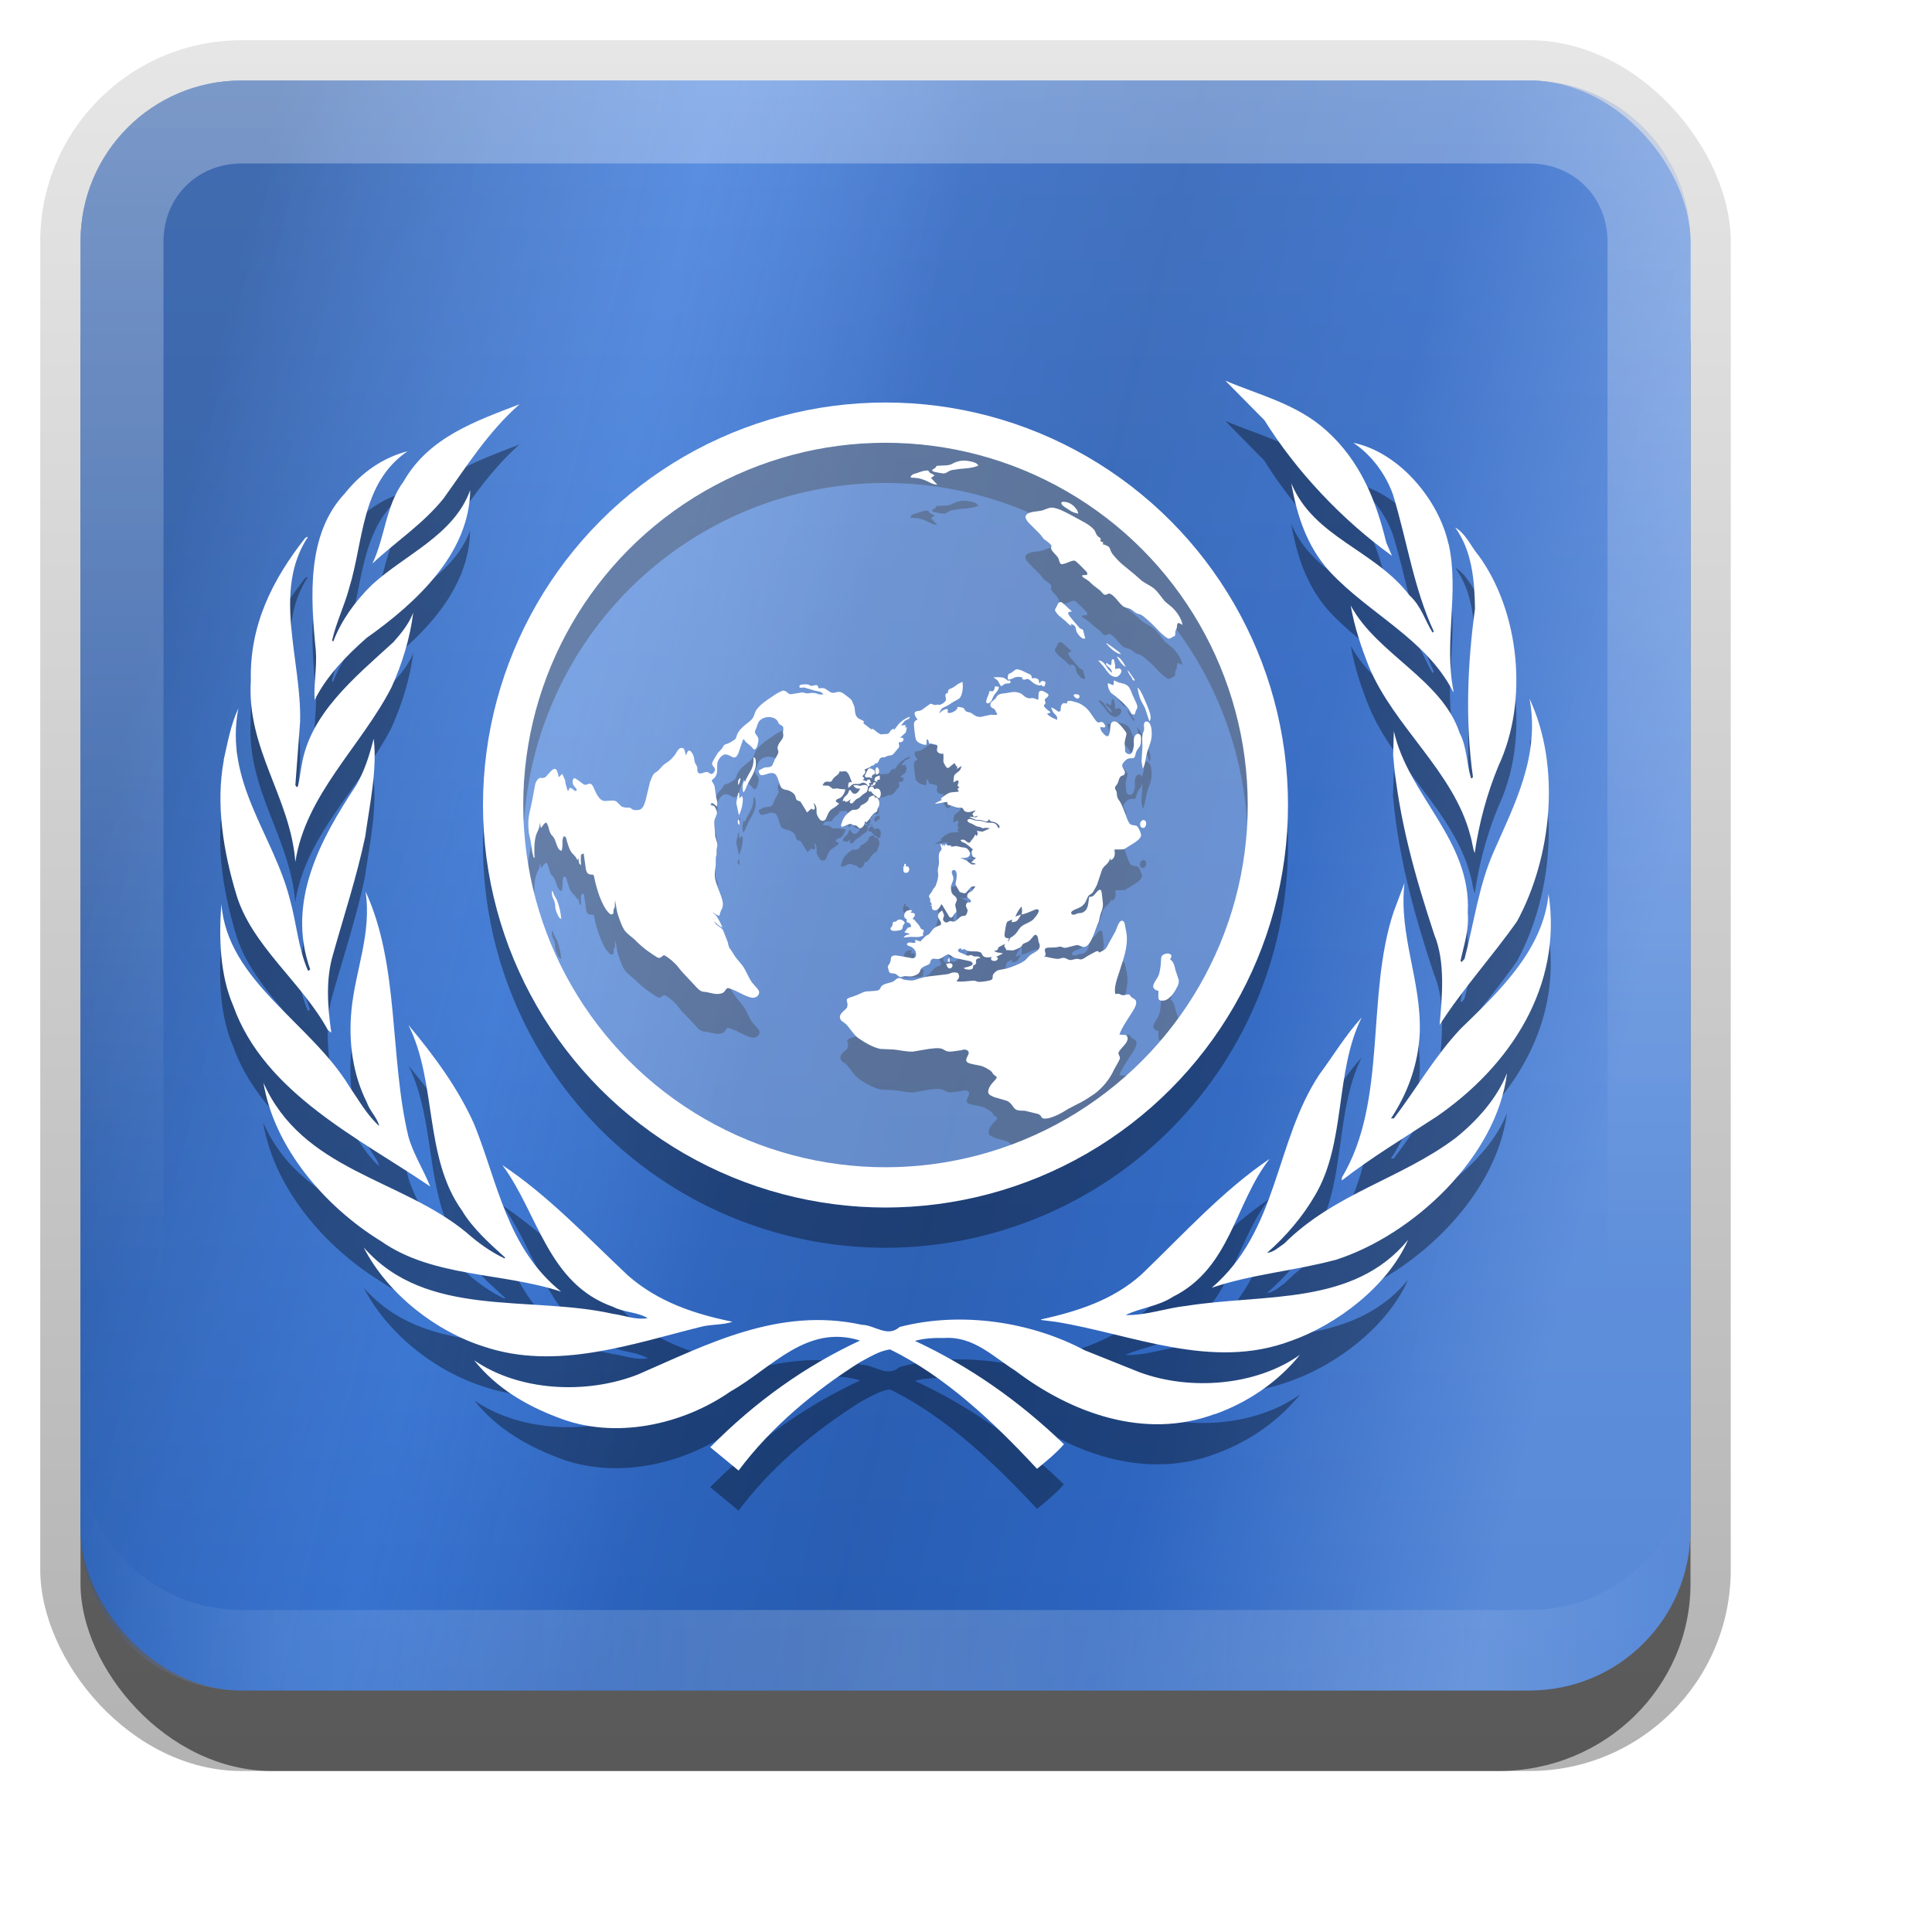 <?xml version="1.0" encoding="UTF-8"?>
<svg width="24" height="24" version="1.1" xmlns="http://www.w3.org/2000/svg" xmlns:cc="http://creativecommons.org/ns#" xmlns:dc="http://purl.org/dc/elements/1.1/" xmlns:rdf="http://www.w3.org/1999/02/22-rdf-syntax-ns#" xmlns:xlink="http://www.w3.org/1999/xlink">
 <defs id="defs4">
  <linearGradient id="linearGradient3335" x1="11.375" x2="11.375" y1="22" y2="-9.817" gradientUnits="userSpaceOnUse">
   <stop id="stop3330" offset="0"/>
   <stop id="stop3333" stop-opacity="0" offset="1"/>
  </linearGradient>
  <linearGradient id="linearGradient3181" x1="-3.061" x2="-3.061" y1="27.258" y2="7.254" gradientTransform="translate(11.119 -6.258)" gradientUnits="userSpaceOnUse">
   <stop id="stop3189" stop-color="#2a6cce" offset="0"/>
   <stop id="stop3191" stop-color="#5b92e5" offset="1"/>
  </linearGradient>
  <linearGradient id="linearGradient4354" x1="42.774" x2="68.841" y1="116.79" y2="9.126" gradientTransform="matrix(0 .172 -.172 0 22.034 -.034)" gradientUnits="userSpaceOnUse">
   <stop id="stop6748" stop-color="#1d3462" offset="0"/>
   <stop id="stop6750" stop-color="#5e83cd" stop-opacity=".506" offset=".281"/>
   <stop id="stop6752" stop-color="#28509d" offset=".451"/>
   <stop id="stop6754" stop-color="#1f4286" offset=".586"/>
   <stop id="stop6756" stop-color="#2b55a8" offset=".762"/>
   <stop id="stop6758" stop-color="#9cb5e7" stop-opacity=".977" offset="1"/>
  </linearGradient>
  <linearGradient id="linearGradient3845" x1="11" x2="21" y1="19.5" y2="19.5" gradientUnits="userSpaceOnUse" spreadMethod="reflect">
   <stop id="stop3833" stop-color="#fff" offset="0"/>
   <stop id="stop3821" stop-color="#fff" stop-opacity=".498" offset=".75"/>
   <stop id="stop3835" stop-color="#fff" stop-opacity="0" offset="1"/>
  </linearGradient>
  <linearGradient id="linearGradient3961" x1="10" x2="10" y1="1" y2="16" gradientUnits="userSpaceOnUse">
   <stop id="stop3825" stop-color="#fff" offset="0"/>
   <stop id="stop3829" stop-color="#fff" stop-opacity="0" offset="1"/>
  </linearGradient>
  <filter id="filter903" x="-.044" y="-.053" width="1.087" height="1.107" color-interpolation-filters="sRGB">
   <feGaussianBlur id="feGaussianBlur905" stdDeviation="0.301"/>
  </filter>
 </defs>
 <g id="layer1">
  <g id="g3337">
   <rect id="rect3371" x=".5" y=".5" width="21" height="21.5" rx="2.5" ry="2.5" fill="url(#linearGradient3335)" opacity=".3"/>
   <rect id="rect2553" x="1" y="2" width="20" height="20" rx="2.381" ry="2.326" opacity=".5"/>
  </g>
  <rect id="rect3173" x="1" y="1" width="20" height="20" rx="2" ry="2" fill="url(#linearGradient3181)" fill-rule="evenodd"/>
  <path id="path3534" d="m3 1c-1.108 0-2 0.892-2 2v16c0 1.108 0.892 2 2 2h16c1.108 0 2-0.892 2-2v-16c0-1.108-0.892-2-2-2h-16z" fill="url(#linearGradient4354)" opacity=".4"/>
  <g id="g6782" transform="matrix(.167 0 0 .167 37.847 7.788)" fill="#fc0">
   <path id="path6674" transform="matrix(-1.033 0 0 1.033 141.58 6.44)" d="m84.942 19.602-4.823-3.349-4.748 3.455 1.694-5.622-4.753-3.448 5.871-0.126 1.811-5.586 1.934 5.544 5.872-0.004-4.676 3.553z" opacity=".996"/>
   <path id="path6662" transform="matrix(1.033 0 0 1.033 -103.77 6.44)" d="m84.942 19.602-4.823-3.349-4.748 3.455 1.694-5.622-4.753-3.448 5.871-0.126 1.811-5.586 1.934 5.544 5.872-0.004-4.676 3.553z" opacity=".996"/>
   <path id="path6672" transform="matrix(-1.033 0 0 1.033 136.39 26.222)" d="m84.942 19.602-4.823-3.349-4.748 3.455 1.694-5.622-4.753-3.448 5.871-0.126 1.811-5.586 1.934 5.544 5.872-0.004-4.676 3.553z" opacity=".996"/>
   <path id="path6664" transform="matrix(1.033 0 0 1.033 -98.578 26.222)" d="m84.942 19.602-4.823-3.349-4.748 3.455 1.694-5.622-4.753-3.448 5.871-0.126 1.811-5.586 1.934 5.544 5.872-0.004-4.676 3.553z" opacity=".996"/>
   <path id="path6676" transform="matrix(-1.033 0 0 1.033 136.22 -13.149)" d="m84.942 19.602-4.823-3.349-4.748 3.455 1.694-5.622-4.753-3.448 5.871-0.126 1.811-5.586 1.934 5.544 5.872-0.004-4.676 3.553z" opacity=".996"/>
   <path id="path6660" transform="matrix(1.033 0 0 1.033 -98.411 -13.149)" d="m84.942 19.602-4.823-3.349-4.748 3.455 1.694-5.622-4.753-3.448 5.871-0.126 1.811-5.586 1.934 5.544 5.872-0.004-4.676 3.553z" opacity=".996"/>
   <path id="path6670" transform="matrix(-1.033 0 0 1.033 121.81 40.881)" d="m84.942 19.602-4.823-3.349-4.748 3.455 1.694-5.622-4.753-3.448 5.871-0.126 1.811-5.586 1.934 5.544 5.872-0.004-4.676 3.553z" opacity=".996"/>
   <path id="path6666" transform="matrix(1.033 0 0 1.033 -84.002 40.881)" d="m84.942 19.602-4.823-3.349-4.748 3.455 1.694-5.622-4.753-3.448 5.871-0.126 1.811-5.586 1.934 5.544 5.872-0.004-4.676 3.553z" opacity=".996"/>
   <path id="path6678" transform="matrix(-1.033 0 0 1.033 121.64 -27.808)" d="m84.942 19.602-4.823-3.349-4.748 3.455 1.694-5.622-4.753-3.448 5.871-0.126 1.811-5.586 1.934 5.544 5.872-0.004-4.676 3.553z" opacity=".996"/>
   <path id="path6658" transform="matrix(1.033 0 0 1.033 -83.835 -27.808)" d="m84.942 19.602-4.823-3.349-4.748 3.455 1.694-5.622-4.753-3.448 5.871-0.126 1.811-5.586 1.934 5.544 5.872-0.004-4.676 3.553z" opacity=".996"/>
   <path id="path6668" transform="matrix(1.033 0 0 1.033 -63.803 46.088)" d="m84.942 19.602-4.823-3.349-4.748 3.455 1.694-5.622-4.753-3.448 5.871-0.126 1.811-5.586 1.934 5.544 5.872-0.004-4.676 3.553z" opacity=".996"/>
   <path id="path6639" transform="matrix(1.033 0 0 1.033 -63.803 -33.016)" d="m84.942 19.602-4.823-3.349-4.748 3.455 1.694-5.622-4.753-3.448 5.871-0.126 1.811-5.586 1.934 5.544 5.872-0.004-4.676 3.553z" opacity=".996"/>
  </g>
  <path id="path886" d="m15.221 5.229 0.484 0.492c0.397 0.636 0.963 1.236 1.586 1.684l-0.07-0.162c-0.125-0.515-0.319-1.013-0.748-1.397-0.365-0.328-0.825-0.436-1.252-0.617zm-4.221 0.271a5 5 0 0 0-5 5 5 5 0 0 0 5 5 5 5 0 0 0 5-5 5 5 0 0 0-5-5zm-4.545 0.021c-0.529 0.206-1.122 0.404-1.441 0.961-0.224 0.301-0.23 0.692-0.389 1.02 0.293-0.275 0.624-0.487 0.883-0.807 0.288-0.402 0.559-0.833 0.947-1.174zm4.545 0.479a4.5 4.5 0 0 1 4.5 4.5 4.5 4.5 0 0 1-4.5 4.5 4.5 4.5 0 0 1-4.5-4.5 4.5 4.5 0 0 1 4.5-4.5zm5.812 0.002c0.232 0.155 0.405 0.396 0.492 0.643 0.174 0.568 0.258 1.167 0.508 1.699l-0.016 0.016c-0.094-0.149-0.14-0.33-0.285-0.461-0.434-0.569-1.191-0.718-1.471-1.393 0.071 0.403 0.195 0.783 0.479 1.096 0.489 0.527 1.199 0.836 1.533 1.494l0.004-0.004c-0.125-0.621 0.074-1.221-0.062-1.836-0.119-0.544-0.612-1.137-1.182-1.254zm-11.75 0.105c-0.299 0.076-0.564 0.257-0.773 0.518-0.482 0.506-0.433 1.283-0.365 1.965 0.014 0.211-0.03 0.41-0.016 0.607 0.142-0.29 0.389-0.548 0.646-0.773 0.624-0.439 1.276-1.053 1.285-1.834-0.202 0.562-0.811 0.798-1.223 1.178-0.212 0.207-0.382 0.449-0.479 0.703l-0.014-0.012c0.051-0.225 0.152-0.427 0.211-0.646 0.184-0.593 0.147-1.307 0.727-1.705zm7.012 0.127c-0.061-0.016-0.125-0.02-0.188 0.002-0.057 0.016-0.054 0.036-0.129 0.043l-0.123 0.006c-0.008 0.028-0.034 0.036-0.059 0.055 0.006 0.005 0.006 0.009 0.012 0.014 0.017 0.009 0.105 0.024 0.127 0.027 0.054 5.602e-4 0.056-0.032 0.119-0.043l0.078-0.014c0.074-0.007 0.176-0.01 0.242-0.043-0.025-0.035-0.041-0.034-0.08-0.047zm-0.547 0.109c-0.011 9.758e-4 -0.036 0.003-0.047 0.004-0.031 0.008-0.058 0.015-0.094 0.029-0.031 0.008-0.073 0.017-0.074 0.055 0.07 0.004 0.097 0.003 0.164 0.029 0.061 0.021 0.098 0.056 0.168 0.061l-0.08-0.084 0.045-0.031c-0.024-0.019-0.034-0.019-0.057-0.033-0.012-0.01-0.014-0.02-0.025-0.029zm1.658 0.398c-0.014 0.023 0.044 0.061 0.061 0.07 0.018 0.015 0.041 0.023 0.059 0.037 0.034 0.018 0.05 0.024 0.088 0.031-0.002-0.021-0.008-0.028-0.016-0.049-0.032-0.046-0.067-0.073-0.117-0.09-0.016-0.004-0.065-0.017-0.074 0zm-0.117 0.064c-0.054-5.602e-4 -0.088 0.029-0.141 0.039-0.047 0.01-0.149 0.009-0.182 0.055-0.033 0.041 0.05 0.113 0.08 0.143l0.084 0.084c0.024 0.025 0.032 0.04 0.057 0.07 0.024 0.019 0.069 0.047 0.088 0.072 0.019 0.025-0.013 0.035 0.012 0.07 0.019 0.03 0.068 0.069 0.082 0.1 0.008 0.021 0.01 0.052 0.027 0.066 0.017 0.009 0.039-0.002 0.055-0.004 0.026-0.008 0.102-0.047 0.125-0.033 0.023 0.014 0.101 0.093 0.119 0.113 0.012 0.01 0.035 0.034 0.031 0.051 0.003 0.027-0.081-0.003-0.061 0.033 0.006 0.01 0.059 0.036 0.076 0.051l0.064 0.059 0.076 0.059c0.018 0.015 0.038 0.045 0.055 0.055 0.034 0.013 0.051-0.027 0.08-0.008 0.056 0.027 0.095 0.104 0.154 0.152 0.04 0.023 0.05 0.018 0.084 0.031 0.028 0.014 0.047 0.032 0.076 0.051 0.045 0.023 0.049 0.007 0.102 0.051 0.071 0.058 0.131 0.117 0.191 0.182 0.024 0.025 0.084 0.078 0.111 0.086 0.005-4.582e-4 0.01 4.984e-4 0.016 0l0.061-0.033s0.006-5.687e-4 0.006-0.006c0.004-0.016 4.07e-4 -0.038 0.004-0.055 0.004-0.016 0.015-0.021 0.018-0.043 0.004-0.016 3.29e-4 -0.05 0.016-0.057 0.015-0.007 0.044 0.017 0.055 0.021-0.014-0.079-0.065-0.154-0.125-0.213l-0.094-0.078c-0.036-0.04-0.075-0.105-0.129-0.154-0.059-0.048-0.104-0.061-0.156-0.1l-0.088-0.078-0.16-0.131c-0.041-0.034-0.09-0.089-0.121-0.129-0.032-0.046-0.023-0.062-0.041-0.082-0.012-0.015-0.056-0.032-0.078-0.035l0.008-0.023-0.039-0.018c0.022-0.045-8e-3 -0.032-0.039-0.072-0.012-0.015-0.016-0.036-0.035-0.066-0.031-0.035-0.071-0.063-0.111-0.086l-0.193-0.107c-0.063-0.032-0.149-0.078-0.219-0.082zm5.01 0.248c0.204 0.285 0.241 0.64 0.246 1.008-0.093 0.679-0.122 1.4-0.025 2.088 0 0.012-0.012 0.02-0.023 0.02-0.056-0.181-0.051-0.392-0.141-0.561-0.22-0.667-1.028-0.98-1.355-1.586 0.046 0.264 0.129 0.515 0.227 0.758 0.306 0.743 1.052 1.304 1.258 2.092 0.024 0.073 0.028 0.159 0.055 0.225 0.055-0.378 0.154-0.741 0.295-1.082 0.377-0.805 0.264-1.923-0.254-2.625-0.091-0.114-0.15-0.26-0.281-0.336zm-14.254 0.117c-0.015-0.003-0.023 0.008-0.035 0.014-0.404 0.515-0.691 1.08-0.674 1.772-0.054 0.851 0.491 1.45 0.553 2.252 0.127-0.837 0.82-1.437 1.195-2.168 0.131-0.292 0.23-0.612 0.27-0.928-0.053 0.135-0.145 0.25-0.248 0.365-0.482 0.439-1.032 0.89-1.137 1.525-0.018 0.09-0.024 0.184-0.051 0.271-0.021 0.009-0.021-0.014-0.029-0.02l0.059-0.787c0.02-0.769-0.347-1.621 0.098-2.297zm9.338 0.809c-0.021 0.007-0.028 0.036-0.037 0.053-0.009 0.017-0.023 0.033-0.021 0.049 0.008 0.021 0.033 0.046 0.045 0.061l0.094 0.078c0.024 0.025 0.037 0.04 0.07 0.053l-0.014-0.025c0.022 0.009 0.046 0.017 0.059 0.037 7e-3 0.015 0.008 0.027 0.01 0.043 0.003 0.032 0.059 0.101 0.092 0.104 0.011 0.004 0.011-9.746e-4 0.021-0.002l-0.027-0.104c-0.012-0.015-0.029-0.009-0.047-0.029l-0.111-0.129c-0.006-0.01-0.031-0.04-0.027-0.057 0.009-0.012 0.036-0.015 0.047-0.016l-0.102-0.094c-0.012-0.01-0.03-0.029-0.051-0.021zm0.576 0.508c0.043 0.055 0.12 0.128 0.186 0.139-0.019-0.031-0.035-0.035-0.059-0.055-0.035-0.024-0.093-0.071-0.127-0.084zm0.135 0.164c0.015 0.036 0.072 0.118 0.111 0.131-0.026-0.046-0.061-0.114-0.111-0.131zm-0.055 0.037c-0.025 0.013 0.005 0.092-0.035 0.068l-0.018-0.01-0.018-0.014c-0.019 0.023 0.003 0.031 0.021 0.051 0.024 0.019 0.041 0.04 0.045 0.072-0.058-0.038-0.061-0.07-0.098-0.115-0.024-0.025-0.042-0.04-0.074-0.037l0.068 0.076c0.025 0.035 0.05 0.07 0.08 0.1 0.024 0.019 0.057 0.032 0.088 0.023 0.021-0.007 0.084-0.072 0.033-0.1-0.017-0.009-0.043 0.004-0.059 0.006 0.001-0.038-4.86e-4 -0.059-0.01-0.096-0.001-0.011-0.005-0.033-0.025-0.025zm-1.178 0.123c-0.032-0.002-0.041 0.018-0.066 0.031-0.014 0.017-0.03 0.015-0.045 0.027-0.014 0.017-0.01 0.049-0.008 0.07 0.074-0.007 0.061-0.027 0.104-0.031 0.021-0.007 0.054 5.067e-4 0.076 0.004l-0.004 0.021c0.045 0.017 0.041-0.01 0.074-0.002 0.034 0.013 0.054 0.056 0.109 0.072 0.022 0.009 0.035 0.013 0.055 0 0.013 0.02 0.018 0.02 0.039 0.018 0.002-0.027 0.019-0.033 0.012-0.049-7e-3 -0.016-0.064-0.037-0.068 0.018-0.019-0.025-0.009-0.031-0.016-0.047-0.019-0.025-0.056-0.027-0.082-0.02-0.011-0.053-0.005-0.038-0.078-0.074-0.023-0.014-0.074-0.036-0.102-0.039zm1.363 0.012c0.016 0.047 0.027 0.051 0.053 0.092 0.013 0.026 0.012 0.041 0.043 0.033-0.019-0.025-0.073-0.111-0.096-0.125zm-1.662 0.09 0.051 0.039 0.041 0.07c0.031-0.013 0.034-0.024 0.055-0.031 0.01-0.006 0.076 0.008 0.061-0.033-0.006-0.005-0.012-0.009-0.018-0.014l-2e-3 0.016c-0.018-0.015-0.042-0.032-0.064-0.041-0.022-0.009-0.097-0.008-0.123-0.006zm1.494 0.037-0.004 0.061-0.072-0.025c-0.001 0.038 0.015 0.095 0.045 0.125l0.059 0.043c0.047 0.039 0.094 0.082 0.137 0.127 0.037 0.045 0.04 0.062 0.053 0.082 0.012 0.01 0.022 0.018 0.037 0.012 0.01-0.006 0.013-0.034 0.018-0.045l0.018-0.033c0.008-0.028-0.012-0.068-0.025-0.094l-0.035-0.078c-0.015-0.036-0.024-0.068-0.049-0.098-0.042-0.039-0.073-0.037-0.117-0.049zm-1.875 0.023c-0.082 0.034-0.06 0.038-0.115 0.07-0.02 0.013-0.032 0.013-0.047 0.02-0.015 0.012-0.018 0.029-0.021 0.045-0.06-0.005-0.02 0.06-0.027 0.088-0.013 0.028-0.073 0.072-0.102 0.053-0.015 0.007-0.032 0.008-0.049 0.004-0.016-0.004-0.027-0.013-0.043-0.012l-0.086 0.062c-0.015 0.012-0.035 0.023-0.057 0.025-0.016 0.001-0.035 0.004-0.045 0.016-0.015 0.012-0.001 0.043 0.006 0.059l0.025 0.035c-0.052 0.015-0.048 0.052-0.043 0.1 3e-3 0.027 0.012 0.124 0.02 0.145 0.008 0.026 0.043 0.048 0.07 0.057 0.017 0.009 0.045 0.013 0.061 0.012l0.004-0.064 0.016-0.002 0.018 0.053c0.005-5.192e-4 0.016-0.001 0.021-0.002l0.064 0.016c0.006 0.005 0.006 0.005 0.012 0.01 7e-3 0.015-0.006 0.043-0.004 0.059 0.009 0.037 0.048 0.044 0.08 0.041-7.77e-4 0.043 0.003 0.032 0 0.059 0.003 0.027-0.011 0.03 0.021 0.086 0.006 0.01 0.019 0.035 0.035 0.033 0.016-0.001 0.049-0.041 0.084-0.061 0.008 0.026 0.01 0.031 0.033 0.045l-0.008 0.027 0.059-0.037c-0.018 0.082-0.051 0.064-0.088 0.115-0.013 0.028-6e-3 0.054-0.014 0.082l0.006 0.004 0.02-0.012 0.016-0.006c0.047-0.01 0.011 0.046 0.012 0.057 0.002 0.016 0.014 0.021 0.025 0.025l-0.025 0.018 0.014 0.037-0.096 0.008c-0.047 0.01-0.085 0.046-0.125 0.076l2e-3 0.012 0.016 0.004-0.092 0.045c0.028 0.008 0.063-0.005 0.09-0.008 0.026-0.008 0.021-0.002 0.053-0.01l0.018 0.008-0.004 0.023 0.117 0.037c0.028 0.008 0.047-0.005 0.064 0.004 0.023 0.014 0.016 0.044 0.055 0.051 0.044 0.012 0.079-0.013 0.115-0.021l-0.043 0.047 0.02 0.035 0.053-0.016c-0.039 0.041-0.037 9e-3 -0.111 0.016 0.017 0.009 0.067 0.031 0.078 0.035 0.028 0.008 0.043-3e-3 0.082 0.01 0.033 0.008 0.073 0.032 0.084-0.018 0.006 0.01 0.014 0.019 0.02 0.023 0.017 0.009 0.026 0.01 0.043 0.014 0.022 0.003 0.075 0.035 0.072 0.062-0.005 0.006-0.011 0.012-0.016 0.018-0.007-0.016-0.013-0.03-0.025-0.045-0.03-0.035-0.077-0.02-0.115-0.027l-0.078-0.021-0.059-0.004c-0.032-0.002-0.052-0.022-0.084-0.02-0.011 9.04e-4 -0.025 0.007-0.023 0.018 0.001 0.011 0.012 0.021 0.018 0.025 0.034 0.018 0.022 0.004 0.074 0.037 0.029 0.019 0.039 0.011 0.066 0.02l0.029 0.014c0.022 0.003 0.025-0.007 0.047-0.004 0.011-9.04e-4 0.032 0.003 0.043 0.008l-0.092 0.039-0.07-0.01c0.014 0.031 0.02 0.036-0.004 0.064l-0.014-0.02c-0.014 0.017-0.013 0.028-0.027 0.045l-0.023 0.029c-0.004 0.011-0.019 0.028-0.029 0.029-0.016 0.001-0.033-0.018-0.045-0.027-0.023-0.014-0.035-0.014-0.061-0.006 0.019 0.03 0.03 0.024 0.059 0.037 0.023 0.014 0.081 0.064 0.1 0.084-0.005 4.58e-4 -0.009 5.42e-4 -0.014 0.012-0.009 0.012-6.79e-4 0.059 0.012 0.074 0.012 0.01 0.023 0.013 0.039 0.012l-0.062 0.061c0.028 0.008 0.037 2e-3 0.061 0.021l-0.053 0.004-0.07-0.053-0.072-0.031c0.027 0.003 0.07 0.005 0.096-0.008 0.046-0.026 0.024-0.078-0.012-0.107-0.023-0.014-0.039-0.013-0.066-0.016-0.022-0.003-0.055-0.016-0.076-0.014l-0.059 0.01 0.004-0.016c-0.017-0.004-0.022-0.01-0.037 2e-3 -0.018-0.015-0.017-0.02-0.039-0.023l2e-3 0.027-0.023-0.025-0.004 0.027c-0.013-0.02-0.013-0.024-0.035-0.033l0.018 0.068-0.008 0.016c-0.03 0.024-0.029 0.079-0.025 0.111 0.007 0.064-0.008 0.08-0.014 0.129-0.001 0.038 0.01 0.053 0 0.107-3e-3 0.022-0.022 0.083-0.031 0.1l-0.023 0.029-0.018 0.033c-0.009 0.017-0.024 0.03-0.033 0.047-0.008 0.022 0.003 0.031 0.01 0.041 0.009 0.031-0.014 0.023 0.023 0.068l-0.02 0.023 0.021-2e-3c-0.012 0.039 0.012 0.063 0.049 0.055 0.026-0.008 0.055-0.043 0.062-0.07h0.01l0.072 0.117c0.012 0.015 0.015 0.042 0.037 0.045 0.022 0.003 0.03-0.02 0.039-0.037 0.009-0.012 0.02-0.018 0.029-0.029 0.013-0.028-0.012-0.069-0.01-0.096 0.003-0.022 0.017-0.033 0.02-0.061-4e-3 -0.037-0.033-0.045-0.051-0.064-0.018-0.02-0.021-0.042-0.023-0.068-0.006-0.059 0.026-0.078 0.031-0.127 0.002-0.032-0.017-0.051-0.02-0.072-0.002-0.016 0.002-0.034 0.018-0.035 0.037-0.009 0.042 0.034 0.045 0.061l-0.006 0.055c-3e-3 0.022-0.011 0.038-0.008 0.064 0.008 0.021 0.018 0.037 0.025 0.053 0.012 0.015 0.016 0.031 0.027 0.041 0.011 0.004 0.017 0.009 0.027 0.008 0.011 0.004 0.023 0.009 0.033 0.008 0.026-0.008 0.051-0.06 0.076-0.078 0.015-0.012 0.037-0.008 0.053-0.01-0.009 0.017-0.032 0.047-0.041 0.059-0.02 0.013-0.057 0.02-0.059 0.053-0.011 0.044 0.046 0.038 0.045 0.076-0.002 0.027-0.044-6e-3 -0.057 0.027-0.018 0.034 0.005 0.054 0.014 0.08 0.002 0.016-6e-3 0.032-0.01 0.049-0.022 0.04-0.042 0.014-0.072 0.033-0.025 0.013-0.052 0.053-0.078 0.061-0.021 0.007-0.039-0.007-0.055-0.006-0.021 0.002-0.039 0.035-0.074 0.006-0.036-0.034 5e-3 -0.054-0.004-0.086l-0.021-0.051c-0.03 0.019-0.061 0.044-0.051 0.086 0.015 0.036 0.05 0.065 0.031 0.094-0.015 0.012-0.046 0.015-0.07 0.033-0.03 0.019-0.062 0.074-0.072 0.08-0.015 0.012-0.03 0.015-0.045 0.027l-0.053 0.053c-0.005 0.006-5e-3 0.006-0.01 0.012l-0.066-0.021 0.004 0.037c-0.027 0.002-0.027 0.003-0.049 0-0.016-4e-3 -0.048-0.006-0.057 0.016-0.009 0.017 0.034 0.029 0.045 0.033 0.068 0.032 0.082 0.105 0.053 0.135-0.02 0.018-0.052 0.005-0.074 2e-3 -0.049-0.006-0.127-0.026-0.176-0.027-0.064 0.006-0.042 0.047-0.055 0.08-0.003 0.022-0.024 0.034-0.027 0.051-0.005 0.006-0.004 0.01-0.004 0.016-6.01e-4 -0.005 0.018 0.064 0.018 0.059 0.008 0.021 0.045 0.016 0.066 0.02 0.028 0.008 0.034 0.025 0.057 0.039 0.022 0.009 0.034 0.001 0.055-0.006 0.048-0.004 0.093 0.019 0.164-0.02 0.015-0.007 0.029-0.018 0.033-0.029 0.014-0.017 0.008-0.033 0.027-0.051 0.024-0.024 0.071-0.034 0.096-0.053 0.02-0.018 0.007-0.049 0.043-0.062 0.026-0.008 0.054 0.012 0.09-2e-3 0.031-0.008 0.064-0.045 0.096-0.053 0.032-0.003 0.053 0.033 0.098 0.045l0.176 0.039c0.005-4.58e-4 0.016 0.003 0.021 0.008 0.047 0.039-0.021 0.057-0.047 0.064-0.021 0.007-0.026 0.008-0.047 0.01 0.006 0.005 0.006 0.009 0.012 0.014 0.022 0.009 0.076 0.016 0.096-2e-3 0.009-0.012 0.009-0.023 0.008-0.039 0.021-0.007 0.031-0.013 0.039-0.035-0.002-0.016-0.009-0.033 0.006-0.045 0.009-0.012 0.031-0.012 0.047-0.014-0.025-0.03-0.046-0.017-0.078-0.02-0.016-0.004-0.022-0.016-0.039-0.02-0.016 0.001-0.03 0.015-0.053 0.006-0.017-4e-3 -0.034-0.02-0.051-0.023-0.017-0.009-0.061-0.016-0.059-0.043 0.004-0.011 0.009-0.017 0.02-0.018 0.005-0.006 0.01-0.005 0.016-0.006l0.008 0.02c0.057-0.021 0.039 0.007 0.088 0.014 0.044 0.012 0.096-0.002 0.141 0.016 0.028 0.008 0.019 0.024 0.043 0.049 0.029 0.024 0.07 0.015 0.107 0.012-0.005 0.006-0.01 0.006-0.01 0.012-0.009 0.017 0.004 0.027 0.016 0.031 0.04 0.023 0.1-0.025 0.049-0.047l0.08-0.039c-0.039-0.018-0.058-2.35e-4 -0.109-0.033 0.027-0.002 0.031-0.004 0.051-0.021l2e-3 -0.021 0.088-0.045c-0.027 0.045 0.003 0.031 0.014 0.078 0.027-0.002 0.059 0.006 0.086 0.004 0.021-0.007 0.077-0.029 0.092-0.041 0.015-0.012 0.018-0.029 0.033-0.041l0.061-0.027c0.025-0.018 0.045-0.041 0.064-0.064 0.009-0.012 0.019-0.023 0.035-0.02 0.022 0.009 0.027 0.063 0.029 0.084 0.007 0.015 0.016 0.037 0.018 0.053-0.003 0.07-0.077 0.081-0.121 0.117-0.03 0.024-0.053 0.065-0.084 0.078-0.04 0.03-0.153 0.072-0.205 0.088l-0.109 0.021c-0.025 0.013-0.056 0.036-0.064 0.059-0.008 0.022 0.006 0.048-0.02 0.061-0.025 0.013-0.131 0.028-0.158 0.025-0.044-0.007-0.03-0.019-0.094-0.014-0.058 0.005-0.121 0.017-0.182 0.006 0.009-0.012 0.03-0.034 0.033-0.051 0.004-0.011-0.003-0.017-0.004-0.027-4.79e-4 -0.005-0.002-0.015-0.008-0.02-0.012-0.015-0.054-0.011-0.07-0.01-0.037 0.009-0.03 0.018-0.088 0.023l-0.197 0.023c-0.096 0.009-0.172 0.047-0.209 0.051-0.027 0.002-0.086-0.003-0.113-0.012-0.022-0.009-0.045-0.029-0.07-0.016-0.026 0.008-0.036 0.031-0.066 0.045-0.031 0.014-0.088 0.018-0.123 0.043-0.035 0.025-0.018 0.045-0.059 0.064-0.021 0.007-0.089 0.007-0.115 0.01-0.059-4.1e-5 -0.089 0.024-0.141 0.045l-0.057 0.021c-0.021 0.007-0.063 0.016-0.072 0.033-0.009 0.017 0.004 0.037 0.006 0.053 0.002 0.016-0.002 0.032-0.006 0.049-0.028 0.04-0.1 0.073-0.088 0.131 0.009 0.037 0.031 0.04 0.072 0.074 0.054 0.054 0.096 0.133 0.154 0.176 0.075 0.052 0.184 0.116 0.277 0.135l0.162 0.008c0.087 0.008 0.153 0.03 0.244 0.027l0.199-0.035c0.043-0.004 0.106-0.014 0.15-2e-3 0.044 0.012 0.053 0.042 0.133 0.035l0.109-0.014c0.026-0.008 0.048-0.015 0.076-2e-3 0.068 0.037-0.047 0.107 0.006 0.15 0.029 0.024 0.125 0.03 0.164 0.043 0.027 3e-3 0.113 0.05 0.131 0.07 0.012 0.01 0.013 0.02 0.025 0.035 0.012 0.015 0.041 0.023 0.043 0.039 0.002 0.016-0.034 0.045-0.043 0.057-0.029 0.029-0.084 0.105-0.053 0.15 0.012 0.015 0.045 0.028 0.062 0.037l0.154 0.045c0.067 0.026 0.075 0.079 0.115 0.107 0.029 0.019 0.075 0.016 0.113 0.018l0.16 0.039c0.056 0.017 0.033 0.052 0.076 0.059 0.092 8e-3 0.234-0.075 0.309-0.125l0.152-0.078c0.061-0.032 0.115-0.07 0.17-0.107 0.104-0.079 0.191-0.183 0.242-0.301 0.018-0.034 0.067-0.113 0.07-0.135 0.007-0.033-0.027-0.052-0.014-0.08 0.017-0.039 0.087-0.092 0.104-0.137 0.014-0.023 0.009-0.06-0.014-0.074-0.022-0.009-0.038 0.002-0.082-0.01 0.033-0.089 0.094-0.174 0.145-0.254 0.023-0.034 0.066-0.098 0.066-0.141 1.62e-4 -0.048-0.044-0.051-0.062-0.07-0.018-0.015-0.012-0.025-0.023-0.029-0.022-0.009-0.058 0.009-0.08 0.006-0.016 0.001-0.028-0.007-0.039-0.012-0.017-0.009-0.037-0.001-0.053 0-0.024-0.073 0.024-0.207 0.049-0.279 0.048-0.155 0.113-0.31 0.09-0.475l-0.025-0.127c-7e-3 -0.016-0.02-0.036-0.041-0.029-0.031 0.008-0.057 0.103-0.07 0.131l-0.072 0.129c-0.018 0.028-0.03 0.068-0.055 0.092-0.02 0.018-0.051 0.032-0.076 0.045-0.008-0.026-0.022-0.021-0.043-0.014l-0.098 0.053c-0.02 0.013-0.059 0.043-0.086 0.045-0.021 0.002-0.033-0.014-0.064-0.006-0.021 0.002-0.058 0.018-0.074 0.014-0.022-0.003-0.045-0.024-0.066-0.027-0.016-4e-3 -0.049 0.005-0.064 0.012-0.053 0.005-0.136-0.02-0.191-0.031 0.01-0.006 0.021-0.007 0.02-0.018 0.008-0.028-0.034-0.072 0.018-0.088 0.005-4.59e-4 0.016-0.002 0.021-2e-3l0.092-0.004 0.053-0.01c0.027 3e-3 0.033 0.019 0.07 0.016l0.131-0.033c0.053-0.005 0.074 0.047 0.129 0.01 0.045-0.031 0.087-0.136 0.104-0.186l0.047-0.117 0.018-0.082c0.02-0.061 0.039-0.091 0.031-0.16l-0.01-0.1c-0.005-0.043-0.015-0.075-0.059-0.033-0.034 0.035-0.045 0.074-0.1 0.068-0.014 0.066-0.005 0.151-0.07 0.189-0.025 0.018-0.052 0.01-0.078 0.018-0.015 0.007-0.036 0.018-0.047 0.014-0.016 0.001-0.028-0.007-0.029-0.023 3e-3 -0.022 0.039-0.036 0.055-0.043 0.051-0.021 0.077-0.028 0.115-0.074 0.023-0.034 0.025-0.061 0.043-0.09 0.019-0.023 0.036-0.02 0.055-0.043 0.014-0.017 0.041-0.073 0.055-0.096l0.064-0.195c0.031-0.057 0.084-0.066 0.098-0.137l0.008 0.025c0.056-0.027 0.056-0.08 0.045-0.133 0.032-0.003 0.097 0.002 0.123-0.006l0.121-0.074c0.03-0.019 0.079-0.055 0.086-0.088 0.008-0.022-0.025-0.094-0.037-0.109-0.006-0.01-0.012-0.015-0.023-0.02-0.028-0.008-0.066-0.001-0.086-0.037-0.025-0.03-0.052-0.135-0.072-0.176-0.044-0.109-0.046-0.086-0.066-0.127-0.013-0.026-0.011-0.053-0.014-0.08-0.008-0.021-0.02-0.036-0.021-0.047-0.002-0.021 0.013-0.033 0.027-0.051 0.022-0.04 0.019-0.072 0.043-0.096 0.019-0.018 0.036-0.009 0.045-0.025 0.033-0.046-0.046-0.082-0.02-0.133 0.014-0.023 0.052-0.062 0.078-0.064 0.021-0.007 0.038 0.001 0.059-0.006 0.02-0.013 0.021-0.05 0.029-0.072 0.021-0.056 0.055-0.053 0.062-0.129 0.002-0.027 3e-3 -0.066-0.01-0.086-0.025-0.03-0.06-0.005-0.068 0.018-0.018 0.028-0.013 0.066-0.01 0.098-0.002 0.032-9e-3 0.075-0.027 0.104-0.022 0.04-0.067 0.012-0.08-0.008-0.006-0.01-0.003-0.023-0.004-0.033 7.61e-4 -0.043-0.013-0.058-2e-3 -0.107 3e-3 -0.022 0.024-0.082 0.018-0.092-0.002-0.016-0.05-0.071-0.062-0.086-0.024-0.025-0.067-0.08-0.107-0.055-0.035 0.019-0.029 0.089-0.035 0.127-0.004 0.016-0.011 0.049-0.027 0.051-0.01 0.006-0.027-0.008-0.039-0.018-0.03-0.03-0.048-0.05-0.053-0.098 0.016 0.004 0.059 0.016 0.062-0.006-0.002-0.021-0.027-0.057-0.049-0.055-0.022-0.003-0.024 0.019-0.053 0-0.024-0.019-0.077-0.107-0.102-0.137-0.031-0.04-0.078-0.075-0.123-0.098-0.028-0.008-0.116-0.042-0.141-0.023-0.01 0.006-0.009 0.022-0.014 0.033-0.006-0.005-0.011-0.011-0.021-0.01-0.038-0.007-0.05 0.037-0.053 0.064 0.001 0.011 0.004 0.032-0.012 0.039-0.015 0.007-0.027-0.004-0.039-0.014-0.029-0.019-0.029-0.024-0.068-0.037 0.008 0.021 0.014 0.042 0.027 0.062 0.031 0.04 0.054 0.04 0.049 0.094-0.045-0.017-0.096-0.041-0.127-0.076l0.041-0.014v-0.011c-0.017-0.009-0.076-0.051-0.078-0.072-0.002-0.016 0.019-0.019 0.018-0.035 0.004-0.016-0.014-0.025-0.006-0.047 0.014-0.017 0.045-0.031 0.043-0.053-0.001-0.011-0.012-0.019-0.023-0.023-0.023-0.014-0.064-0.043-0.088-0.02-0.019 0.018-0.005 0.054-0.016 0.104-0.017-0.004-0.044-0.018-0.061-0.021-0.022-0.003-0.048 0.01-0.076-0.004-0.039-0.013-0.052-0.044-0.086-0.057-0.062-0.027-0.114-0.013-0.172-0.002-0.026 0.002-0.07 0.007-0.096 0.02-0.02 0.013-0.028 0.03-0.037 0.047-0.024 0.029-0.071 0.043-0.066 0.086 0.009 0.037 0.043 0.039 0.055 0.049l0.033 0.068c-0.037 0.009-0.054-8.768e-4 -0.086 0.002l-0.125 0.027c-0.064 4.377e-4 -0.086-0.037-0.125-0.055-0.022-0.009-0.038-0.006-0.055-0.016-0.018-0.014-0.019-0.03-0.025-0.035-0.012-0.015-0.066-0.021-0.082-0.02 0.001 0.011 0.002 0.016-0.008 0.027-0.009 0.017-0.055 0.043-0.076 0.045-0.01 0.006-0.026 0.002-0.037-0.002l2e-3 -0.021c0.002-0.027-0.013-0.027-0.033-0.02-0.031 0.008-0.051 0.032-0.076 0.051 0.009-0.017 0.019-0.039 0.033-0.057 0.02-0.018 0.045-0.026 0.07-0.039l0.08-0.051c0.02-0.013 0.052-0.025 0.066-0.037 0.044-0.036 0.053-0.151 0.041-0.209zm-1.916 0.027c-0.017-0.004-0.092-0.002-0.102 0.01-0.01 0.006-0.003 0.021-0.002 0.031 0.016-0.001 0.036-0.003 0.047-0.004l0.139 0.041c0.038 0.007 0.076 0.01 0.102 0.045-0.069 0.006-0.055-0.006-0.109-0.018-0.049-0.006-0.064 0.006-0.102 0.004-0.022-0.003-0.032-0.008-0.049-0.012l-0.143 0.023c-0.038-0.002-0.046-0.028-0.068-0.037-0.023-0.014-0.042-0.007-0.062 0.006-0.036 0.014-0.073 0.04-0.107 0.064-0.065 0.043-0.139 0.093-0.186 0.156-0.033 0.046-0.026 0.071-0.059 0.117-0.033 0.041-0.109 0.079-0.16 0.148-0.037 0.052-0.035 0.084-0.049 0.102-0.01 0.012-0.074 0.05-0.09 0.057-0.015 0.007-0.031 0.007-0.041 0.014-0.015 0.012-0.024 0.03-0.033 0.047l-0.053 0.059c-0.014 0.023-0.069 0.107-0.072 0.129-0.001 0.038 0.059 0.054 0.027 0.105-0.005 0.006-0.009 0.012-0.014 0.018-0.035 0.025-0.043-0.013-0.07-0.016-0.033-0.008-0.082 0.034-0.111 0.01-0.018-0.02-0.011-0.047-0.014-0.068-0.008-0.026-0.02-0.036-0.027-0.057-0.014-0.026-0.003-0.075-0.041-0.125-0.019-0.03-0.041-0.039-0.059 0l-0.012 0.033c-0.021-0.046-0.01-0.084-0.049-0.092-0.049-0.006-0.063 0.053-0.092 0.088-0.071 0.087-0.082 0.079-0.137 0.121l-0.072 0.076-0.045 0.031c-0.024 0.024-0.04 0.072-0.053 0.105l-0.053 0.215c-0.011 0.044-0.03 0.116-0.076 0.131-0.015 0.007-0.066 0.006-0.082 2e-3 -0.017-0.009-0.028-0.025-0.045-0.029-0.016 0.001-0.058 0.006-0.098-0.012-0.024-0.019-0.056-0.06-0.078-0.068-0.022-0.009-0.043-0.008-0.064-0.006-0.027 0.002-0.064 0.007-0.086 0.004-0.055-0.017-0.09-0.1-0.111-0.146-0.008-0.021-0.022-0.051-0.039-0.061-0.024-0.019-0.052 0.014-0.08 0.006-0.022-0.003-0.069-0.053-0.098-0.066-0.006-0.005-0.023-0.018-0.033-0.012-0.011 9.22e-4 -0.013 0.022-0.018 0.033-7.607e-4 0.043 0.011 0.052 0.035 0.082 0.006 0.005 0.025 0.025 0.01 0.037-0.025 0.018-0.062-0.064-0.09-0.023-0.004 0.011-0.003 0.016-0.008 0.021l-0.01 2e-3 -0.027-0.09-0.004-0.037-0.035-0.082-0.043 0.041-0.012-0.047-0.014-0.037c-0.008-0.026-0.029-0.024-0.049-0.012-0.04 0.03-0.067 0.075-0.092 0.094-0.03 0.019-0.054 0.004-0.074 0.012-0.025 0.013-0.043 0.047-0.051 0.074l-0.041 0.219c-0.035 0.17-0.059 0.21-0.039 0.391l0.021 0.1 0.02 0.139 0.02 0.068h0.01c-0.007-0.069-0.006-0.199 0.014-0.266 0.019-0.072 0.051-0.086 0.053-0.172l0.012 0.07c0.029-0.03 0.028-0.051 0.068-0.07 0.014 0.026 0.019 0.029 0.027 0.061 0.008 0.026 0.01 0.049 0.023 0.074 0.013 0.026 0.026 0.028 0.039 0.049 0.012 0.015 0.02 0.042 0.027 0.062 0.015 0.036 0.026 0.095 0.07 0.107 0.017-0.039 0.013-0.088 0.014-0.131 0.004-0.011 0.006-0.043 0.016-0.049 0.026-0.008 0.037 0.039 0.039 0.055 0.015 0.042 0.026 0.094 0.051 0.129 0.026 0.046 0.048 0.039 0.082 0.111l0.008-0.027c0.015 0.036-0.005 0.065 0.035 0.088-0.002-0.021-0.007-0.112 0.002-0.129 0.004-0.011 0.021-0.013 0.031-0.014l0.025 0.182c0.002 0.021 0.009 0.047 0.021 0.062 0.03 0.03 0.067 0.004 0.08 0.029l0.02 0.096c0.018 0.068 0.044 0.151 0.072 0.213 0.021 0.046 0.048 0.108 0.084 0.143 0.012 0.015 0.032 0.037 0.053 0.029 0.021-0.007 0.012-0.034 0.016-0.051 0.003-0.022 0.012-0.028 0.016-0.045 0.002-0.027-0.006-0.057 0.008-0.08-0.007 0.033 0.004 0.036 0.008 0.068 0.005 0.043 0.014 0.089 0.029 0.131 0.023 0.063 0.04 0.12 0.078 0.176 0.025 0.035 0.084 0.08 0.119 0.109 0.048 0.049 0.096 0.092 0.154 0.135l0.07 0.049 0.057 0.037c0.051 0.028 0.058-0.021 0.09-0.023 0.017 0.004 0.074 0.046 0.092 0.061 0.089 0.083 0.059 0.06 0.121 0.135l0.141 0.148c0.036 0.034 0.08 0.101 0.129 0.107l0.049 0.006c0.055 0.011 0.117 0.034 0.174 0.018 0.021-0.002 0.035-0.016 0.045-0.027 0.014-0.017 0.022-0.039 0.043-0.041 0.022 0.003 0.073 0.026 0.096 0.035 0.057 0.027 0.137 0.073 0.197 0.084 0.06 0.011 0.104-0.036 0.094-0.078-0.015-0.042-0.079-0.084-0.113-0.15-0.033-0.056-0.056-0.12-0.094-0.17l-0.086-0.105-0.053-0.08-0.023-0.035c-0.006-0.01-0.016-0.048-0.018-0.064l-0.061-0.15c-0.027-0.051-0.079-0.045-0.113-0.117 0.025 0.03 0.072 0.067 0.105 0.08-0.015-0.042-0.051-0.107-0.076-0.143l-0.053-0.055c0.029 0.024 0.053 0.044 0.092 0.051l0.01-0.043c0.017-0.044 0.032-0.052 0.031-0.105-0.004-0.091-0.088-0.224-0.1-0.336-0.005-0.048 0.006-0.096 0.012-0.145l0.002-0.086c-0.002-0.016 0.007-0.029 0.01-0.051v-0.059c0.007-0.033 0.011-0.044 0.008-0.076l-0.027-0.088v-0.064l-0.01-0.086c-0.007-0.064 0.027-0.093 0.033-0.137 0.003-0.022-0.023-0.078-0.035-0.088-0.017-0.009-0.054-0.001-0.041-0.029 0.013-0.028 0.06 0.022 0.072 0.037 0.015-0.055 0.005-0.066-0.006-0.113l-0.02-0.137c-0.009-0.037-0.033-0.056-0.035-0.072 0.004-0.016 0.02-0.018 0.039-0.041 0.019-0.023 0.027-0.051 0.029-0.078v-0.092c0.006-0.044 0.043-0.1 0.09-0.115 0.047-0.01 0.095 0.039 0.121 0.037 0.027-0.002 0.04-0.03 0.049-0.047l0.062-0.178 0.01-0.002c0.026 0.046 0.054 0.055 0.09 0.09l0.031 0.035c0.006 0.005 0.015-0.002 0.025-0.008 0.019-0.023 0.043-0.111 0.029-0.137-0.008-0.021-0.033-0.04-0.041-0.066-0.002-0.016 0.009-0.034 0.018-0.051 0.013-0.033 0.019-0.072 0.043-0.096 0.048-0.053 0.143-0.061 0.201-0.018 0.029 0.024 0.027 0.042 0.039 0.057 0.018 0.02 0.044 0.017 0.053 0.049 0.001 0.011-2.762e-4 0.036-0.004 0.053 0.003 0.032 0.009 0.043-0.004 0.076-0.018 0.034-0.047 0.059-0.059 0.098-0.017 0.044 0.011 0.046 0.004 0.084-0.012 0.039-0.041 0.069-0.053 0.107-0.014 0.023-0.012 0.044-0.037 0.062-0.02 0.013-0.051 0.01-0.072 0.012-0.031 0.008-0.057 0.026-0.082 0.039 0.001 0.011 0.001 0.023 0.008 0.033 0.009 0.031 0.037 0.027 0.062 0.02 0.042-0.009 0.097-0.04 0.139-0.006 0.036 0.034 0.046 0.135 0.076 0.17 0.029 0.024 0.051 0.023 0.084 0.031 0.022 0.009 0.039 0.017 0.057 0.031 0.041 0.034 0.028 0.063 0.047 0.088 0.018 0.015 0.035 0.008 0.053 0.027l0.078 0.127 0.053-0.047c0.018 0.02 0.041 0.017 0.043-0.01-0.002-0.016-0.01-0.047-0.018-0.062 0.036 0.034 0.037 0.061 0.037 0.109 0.001 0.011-0.003 0.021 0.004 0.031 0.002 0.021 0.029 0.062 0.047 0.076 0.023 0.014 0.038 0.009 0.059-0.004 0.018-0.028 0.028-0.079 0.057-0.113 0.024-0.029 0.071-0.04 0.113-0.092-0.011-0.004-0.045-0.017-0.041-0.033 0.008-0.022 0.04-0.025 0.061-0.037 0.03-0.024 0.052-0.063 0.059-0.102l-0.064-0.006-0.039-0.008-0.053 0.006-0.053-0.039-0.074-0.004c0.013-0.028 0.021-0.044 0.053-0.047 0.016-0.001 0.039 0.006 0.049 0 0.021-0.007 0.018-0.029 0.033-0.041 0.028-0.035 0.07-0.042 0.076-0.086 0.044 0.007 0.052-0.005 0.074-2e-3 0.045 0.017 0.06 0.098 0.08 0.139-0.055-0.017-0.046 0.031-0.047 0.068 0.02-0.013 0.044-0.042 0.064-0.049l0.07-2e-3c0.016-0.001 0.02-0.007 0.035-0.014 0.037-0.009 0.061 0.016 0.08 0.047 0.02-0.013 0.019-0.023 0.006-0.043l0.027-0.004-0.016-0.041c-0.027 0.002-0.031-0.002-0.039 0.025-0.023-0.014-0.024-0.015-0.051-0.018l0.02-0.018-2e-3 -0.01c-0.045-0.023 0.008-0.039 0.016-0.066 0.004-0.016-0.003-0.027-0.01-0.037l0.066-0.027c0.028-0.035 0.053-0.01 0.064-0.049 0.055 0.011 0.037-0.056 0.078-0.07 0.01-0.006 0.026-0.003 0.037-0.004 0.015-0.007 0.031-0.015 0.047-0.021 0.021-0.002 0.032-0.002 0.053-0.01 0.02-0.013 0.038-0.041 0.053-0.059 0.009-0.012 0.029-0.028 0.033-0.039 0.004-0.016-0.003-0.032-0.006-0.059 0.022 0.003 0.037 0.002 0.051-0.016 0.015-0.012 0.013-0.034-0.01-0.043-0.005 4.991e-4 -0.022 0.002-0.027 0.002l0.074-0.064 0.014-0.066-0.02 0.008 0.008-0.033-0.059 0.006c0.009-0.012 0.037-0.047 0.047-0.059 0.025-0.018 0.052-0.015 0.064-0.049-0.052 0.01-0.117 0.059-0.15 0.1l-0.051 0.068 2e-3 -0.021c-0.052 0.015-0.048 0.048-0.068 0.061l-0.01 0.006c0.016-0.001-0.091 0.002-0.074 0.006-0.027-0.003-0.057-0.025-0.08-0.045-0.018-0.015-0.031-0.03-0.051-0.018l-0.1-0.078c0.009-0.012 0.014-0.016 2e-3 -0.025-0.012-0.01-0.04-0.019-0.062-0.033-0.041-0.034-0.038-0.065-0.043-0.113-0.004-0.043-0.011-0.042-0.025-0.078-7e-3 -0.016-0.007-0.028-0.02-0.043-0.012-0.015-0.043-0.032-0.061-0.047-0.024-0.019-0.053-0.044-0.08-0.047-0.038-0.007-0.067 0.016-0.1 0.008-0.028-0.008-0.064-0.042-0.098-0.055-0.022-0.003-0.049-0.002-0.07 0-0.001-0.011-0.003-0.031-0.014-0.035-0.017-0.009-0.047 0.004-0.068 0.006-0.021 0.002-0.028-0.014-0.045-0.018zm2.312 0.023c-0.003 0.022-0.003 0.055-0.029 0.062-0.005 4.785e-4 -0.027-0.003-0.033-0.008l-0.021 0.061c-0.009 0.017-0.025 0.06-0.023 0.076-0.002 0.027 0.036 0.025 0.055 0.002 0.02-0.018 0.022-0.046 0.035-0.068 0.022-0.045 0.063-0.065 0.068-0.119zm1.772 0.014c0.005 0.048 0.024 0.127 0.045 0.168l0.047 0.086 0.057 0.168c0.028-0.035 0.013-0.077 0.004-0.113-0.024-0.073-0.059-0.146-0.088-0.213-0.02-0.036-0.035-0.071-0.064-0.096zm-0.762 0.084c-0.011 9.577e-4 -0.021 0.002-0.031 0.008 0.001 0.011 0.007 0.015 0.014 0.025 0.006 0.005 0.012 0.011 0.018 0.016 0.034 0.018 0.05-0.017 0.037-0.037-0.006-0.01-0.026-0.013-0.037-0.012zm5.633 0.059c0.132 0.717-0.19 1.316-0.449 1.91-0.182 0.413-0.242 0.878-0.359 1.32l-0.035 0.039-0.014-0.014c0.041-0.192 0.108-0.377 0.09-0.596 0.05-0.902-0.739-1.456-0.918-2.26l-0.01 0.301c0.067 0.787 0.276 1.517 0.514 2.234 0.137 0.333 0.096 0.766 0.064 1.117 0.284-0.444 0.654-0.852 0.961-1.289 0.43-0.789 0.55-1.918 0.156-2.764zm-16.039 0.119c-0.094 0.198-0.132 0.423-0.182 0.639-0.105 0.559-0.002 1.151 0.152 1.664 0.188 0.643 0.819 1.103 1.139 1.691l0.043 0.035c-0.046-0.32-0.071-0.664 0.02-0.969 0.138-0.488 0.296-0.966 0.402-1.469 0.055-0.395 0.152-0.834 0.105-1.215-0.053 0.205-0.115 0.406-0.221 0.584-0.435 0.659-0.869 1.44-0.568 2.281-0.007 0.009-0.016 0.02-0.027 0.014-0.121-0.278-0.14-0.596-0.225-0.893-0.202-0.792-0.817-1.45-0.639-2.363zm11.289 0.162c-0.06-0.005-0.035 0.073-0.039 0.09 0.002 0.016-0.002 0.026-0.006 0.037-0.026 0.056-0.015 0.121-0.014 0.18l-0.01 0.193 0.014 0.086c0.028-0.04 0.036-0.122 0.047-0.172 0.025-0.115 0.078-0.169 0.062-0.312-0.003-0.032-0.016-0.094-0.055-0.102zm-4.891 0.443c0.005 0.048-0.003 0.092-0.02 0.137-0.021 0.05-0.071 0.119-0.082 0.168l-0.014-0.014c-0.023 0.034-0.024 0.108-0.01 0.145 0.029-0.029 0.035-0.066 0.053-0.1 0.035-0.073 0.082-0.137 0.1-0.219 0.003-0.022 0.007-0.081-0.006-0.102-0.006-0.01-0.01-0.011-0.021-0.016zm1.541 0.125c-0.016-0.004-0.025 0.013-0.023 0.023l-0.004 0.018 2e-3 0.027 2e-3 0.02c0.011-9.58e-4 0.021-0.002 0.031-0.008 0.02-0.018 0.009-0.071-0.008-0.08zm-0.117 0.021c-0.01 0.011-0.015 0.028-0.021 0.039l-0.021 0.047 0.018 0.02c0.037-0.009 0.049-3e-6 0.082 0.008l-0.014-0.02 0.014-0.023c0.032-0.003 0.035-0.029 0.021-0.055-0.006-0.005-0.018-0.011-0.023-0.016-0.029-0.016-0.044-0.011-0.055 0zm0.145 0.078c-0.015 0.007-0.038 0.009-0.053 0.021-0.024 0.029-0.02 0.055 0.023 0.057-0.003-0.032 0.002-0.026 0.029-0.023zm-1.73 0.033c-0.035 0.019-0.031 0.051-0.027 0.088 0.019-0.023 0.025-0.061 0.027-0.088zm1.647 0.082-0.027 0.004 0.008 0.014c0.012-3e-3 0.011-0.014 0.02-0.018zm-0.119 0.006c-0.022 0.003-0.044 0.012-0.047 0.01l-0.033-0.008c-0.011-0.004-0.031 0.003-0.047 0.004 0.036 0.034 0.036 0.039 0.084 0.035-0.007 0.033-0.049 0.086-0.084 0.062-0.023-0.014-0.026-0.037-0.037-0.041-0.017-0.009-0.018 0.029-0.027 0.041-0.023 0.04-0.061 0.037-0.064 0.102l0.02-0.012c0.02 0.041 0.059-0.005 0.084-0.018-0.005 0.006-0.013 0.016-0.018 0.027-0.004 0.016 0.014 0.032 0.029 0.025 0.015-0.007 0.034-0.037 0.049-0.049 0.015-0.012 0.02-0.013 0.035-0.02 0.015-0.012 0.034-0.029 0.049-0.041 0.044-0.036 0.047-0.015 0.062-0.07-0.001-0.011 0.003-0.017 2e-3 -0.027-0.011-0.023-0.034-0.025-0.057-0.021zm0.121 0.027c-0.042-0.039-0.093 0.073-0.025 0.051 0.014 0.031 0.066 0.064 0.096 0.088 0.01-0.006 0.013-0.012 0.018-0.023 0.013-0.028 0.009-0.082-0.02-0.096-0.017-0.009-0.039-9.4e-4 -0.055 0.006-6.17e-4 -0.005-0.008-0.021-0.014-0.025zm-0.078 0.012h0.006v0.006zm-1.598 0.057-0.025 0.121 0.012 0.053 0.021 0.105c0.014-0.023 0.039-0.094 0.041-0.121l0.006-0.045c0.002-0.032 0.006-0.043-0.008-0.074l-0.035 0.031-0.002-0.07zm1.688 0.031c-0.016 0.001-0.042 0.009-0.057 0.021-0.015 0.012-0.008 0.033-0.027 0.051-0.024 0.029-0.064 0.045-0.074 0.051-0.015 0.007-0.008 0.023-0.033 0.041-0.035 0.025-0.057 0.01-0.078 0.018-0.026 0.008-0.064 0.049-0.084 0.066-0.028 0.035-0.037 0.057-0.049 0.096-0.004 0.011-0.014 0.027-0.008 0.037 0.006 0.01 0.023 0.01 0.033 0.004 0.021-0.007 0.065-0.033 0.082-0.029 0.016-0.001 0.022 0.007 0.033 0.012 0.017 0.004 0.028 0.004 0.039 0.008 0.011 0.004 0.023 0.02 0.035 0.029 0.028 0.014 0.056-0.021 0.064-0.043 0.004-0.011 0.009-0.023 0.008-0.039l0.018 0.016c0.039-0.036 0.048-0.059 0.076-0.094 0.024-0.029 0.04-0.031 0.055-0.043 0.009-0.012 0.008-0.021 0.012-0.037 0.008-0.022 0.023-0.029 0.02-0.066 0.002-0.032-0.02-0.079-0.057-0.07zm-1.684 0.297c-0.013 0.028-0.017 0.055 0.012 0.074-0.003-0.027 0.006-0.054-0.012-0.074zm5.021 0.012c-0.025 0.013-0.036 0.03-0.033 0.057-0.002 0.027 0.023 0.047 0.049 0.039 0.036-0.014 0.042-0.106-0.016-0.096zm-2.945 0.543-0.018 2e-3v0.037l-0.014-0.014 2e-3 0.064c0.009 0.037 0.051 0.021 0.061 0.01 0.01-0.006 0.013-0.028 0.012-0.039-0.001-0.011-0.008-0.021-0.014-0.025-0.011-0.004-0.017-3e-3 -0.027-2e-3zm6.197 0.238-0.133 0.352c-0.353 1.048-0.073 2.356-0.646 3.309v0.035c0.374-0.29 0.769-0.526 1.158-0.781 0.944-0.644 1.583-1.642 1.41-2.779-0.067 0.682-0.584 1.187-1.094 1.678-0.328 0.351-0.547 0.743-0.828 1.111h-0.035c0.208-0.316 0.338-0.667 0.357-1.062 0.02-0.655-0.263-1.208-0.189-1.861zm-10.58 0.102-0.012 2e-3c-0.002 0.081 0.019 0.078 0.037 0.146 0.009 0.037-0.006 0.048 0.023 0.121 0.014 0.031 0.023 0.063 0.057 0.076-0.01-0.09-0.02-0.143-0.051-0.227-0.022-0.052-0.037-0.056-0.055-0.119zm-2.326 0.006c0.079 0.52-0.129 0.978-0.176 1.473-0.041 0.406 0.021 0.808 0.189 1.145 0.035 0.106 0.132 0.192 0.156 0.295-0.153-0.137-0.253-0.318-0.367-0.482-0.483-0.802-1.524-1.313-1.594-2.281-0.035 0.431-0.016 0.894 0.146 1.27 0.387 1.088 1.574 1.653 2.445 2.246-0.082-0.207-0.207-0.4-0.27-0.617-0.237-0.991-0.107-2.132-0.531-3.047zm8.148 0.188 0.006 0.053-0.006 0.043c0.058-0.011 0.093-0.03 0.145-0.051 0.015-0.007 0.047-0.019 0.059-0.01 0.017 0.009 8e-3 0.026 0.004 0.037-0.008 0.022-0.042 0.063-0.057 0.08-0.043 0.047-0.106 0.052-0.16 0.1-0.029 0.029-0.037 0.058-0.066 0.088-0.029 0.029-0.05 0.037-0.064 0.049-0.014 0.017-0.001 0.026-0.031 0.045l0.018-0.039c-0.016-4e-3 -0.038-0.003-0.051-0.018-7e-3 -0.015-0.009-0.03-0.006-0.047 0.007-0.033 0.014-0.119 0.033-0.143 0.005-0.006 0.047-0.021 0.062-0.027l-0.008 0.033c0.016-0.001 0.043-0.004 0.053-0.01 0.026-0.008 0.051-0.065 0.064-0.088l-0.07 0.029c0.013-0.033 0.046-0.101 0.076-0.125zm-1.357 0.045c-0.033-0.002-0.058-0.004-0.082 0.02-0.028 0.035-0.029 0.078 0.016 0.096-0.011 0.049 0.019 0.029 0.037 0.049 0.012 0.01 0.014 0.027 0.016 0.043l-0.043 0.008-0.018 0.029-0.023 0.029 0.07 0.02c-0.036 0.014-0.057 0.011-0.08 0.045l0.09-0.008c0.059 8.1e-5 0.103 0.012 0.158-0.02l-0.012-0.01 0.018-0.051-0.041-0.021-0.014-0.031-0.068-0.08-0.021-0.01c0.019-0.023 0.057-0.063 2e-3 -0.074l-0.027-0.004zm-0.18 0.119c-0.039 0.036-0.037 0.015-0.057 0.027-0.015 0.012-0.002 0.026-0.016 0.049-0.004 0.011-0.019 0.019-0.018 0.029-0.004 0.016 0.013 0.025 0.029 0.029 0.022 0.003 0.086-0.003 0.105-0.016 0.02-0.018 0.012-0.038 0.021-0.055 0.005-0.006 0.015-0.018 0.02-0.023 0.002-0.027-0.056-0.06-0.086-0.041zm3.348 0.416c-0.025 0.002-0.05 0.014-0.064 0.031-0.014 0.017-0.011 0.054-0.014 0.076-7.98e-4 0.043-0.012 0.131-0.029 0.17-0.017 0.039-0.066 0.092-0.066 0.135 0.003 0.032 0.037 0.05 0.064 0.053 0.003 0.027-0.006 0.092 0.006 0.107 0.013 0.02 0.061 0.015 0.082 0.008 0.057-0.021 0.113-0.096 0.139-0.152 0.018-0.028 0.031-0.06 0.027-0.098l-0.041-0.121c-0.01-0.042-0.022-0.115-0.066-0.133 0.004-0.011 0.017-0.029 0.016-0.045-0.005-0.024-0.028-0.033-0.053-0.031zm-2.707 0.053c-0.024 0.024-0.034 0.041 0.006 0.059zm0.014 0.068c-0.005 4.58e-4 -0.017-0.004-0.021 2e-3 -0.011 9.93e-4 -0.021 0.002-0.031 0.008l0.014 0.031c6.18e-4 0.005 0.006 0.016 0.012 0.016 0.036 0.034 0.087-0.046 0.027-0.057zm5.107 0.676c-0.205 0.225-0.351 0.474-0.527 0.711-0.553 0.837-0.505 1.936-1.334 2.647 0.489-0.167 1.027-0.211 1.531-0.346 0.974-0.31 2.006-1.283 2.135-2.322-0.12 0.307-0.369 0.592-0.641 0.809-0.679 0.509-1.499 0.684-2.127 1.31-0.068 0.044-0.134 0.11-0.211 0.113 0.235-0.204 0.449-0.457 0.598-0.717 0.386-0.655 0.24-1.53 0.576-2.205zm-11.842 0.094c0.358 0.714 0.19 1.643 0.668 2.307 0.131 0.22 0.348 0.413 0.535 0.582l-0.008 0.01c-0.17-0.079-0.328-0.193-0.479-0.326-0.816-0.669-2.032-0.76-2.518-1.859 0.132 0.807 0.76 1.542 1.465 1.975 0.645 0.45 1.501 0.384 2.232 0.625-0.676-0.544-0.786-1.358-1.078-2.078-0.196-0.441-0.493-0.845-0.818-1.234zm10.697 1.66c-0.588 0.401-1.058 0.927-1.588 1.435-0.359 0.325-0.798 0.458-1.25 0.561v0.006l0.182 0.023c0.945 0.153 1.936 0.609 2.922 0.236 0.574-0.202 1.204-0.681 1.455-1.254-0.678 0.823-1.782 0.667-2.748 0.818-0.26 0.026-0.499 0.121-0.762 0.115 0.184-0.088 0.41-0.11 0.588-0.227 0.72-0.359 0.765-1.156 1.201-1.715zm-9.529 0.08c0.442 0.594 0.561 1.474 1.375 1.76 0.135 0.071 0.308 0.062 0.432 0.141-0.155 0.024-0.291-0.035-0.438-0.055-1.038-0.232-2.311 0.064-3.09-0.822 0.296 0.579 0.902 1.044 1.49 1.228 0.904 0.307 1.851-0.035 2.703-0.244 0.122-0.032 0.273-0.021 0.387-0.062-0.475-0.096-0.925-0.248-1.299-0.576-0.521-0.49-0.996-0.994-1.56-1.369zm5.525 1.918c-0.2 0.01-0.398 0.04-0.59 0.09-0.152 0.137-0.31-0.025-0.471-0.027-1.033-0.225-1.923 0.246-2.779 0.617-0.638 0.251-1.474 0.211-2.035-0.176 0.278 0.348 0.65 0.563 1.033 0.709 0.713 0.284 1.562 0.09 2.152-0.322 0.507-0.284 0.942-0.844 1.609-0.633-0.679 0.316-1.3 0.758-1.861 1.326l0.352 0.291c0.409-0.548 0.953-0.996 1.504-1.344 0.119-0.064 0.245-0.145 0.377-0.162 0.676 0.33 1.281 0.897 1.826 1.484 0.116-0.094 0.239-0.196 0.334-0.305-0.566-0.547-1.183-0.975-1.85-1.285 0.111-0.032 0.235-0.038 0.365-0.035 0.359-0.022 0.605 0.232 0.883 0.408 0.686 0.52 1.603 0.863 2.481 0.535 0.394-0.141 0.774-0.391 1.053-0.738-0.543 0.386-1.361 0.451-1.994 0.217l-0.682-0.273c-0.496-0.263-1.108-0.406-1.707-0.377z" filter="url(#filter903)" opacity=".6"/>
  <path id="path2906" d="m17.827 13.883c-0.389 0.255-0.784 0.491-1.158 0.781v-0.036c0.573-0.952 0.293-2.26 0.646-3.308l0.132-0.351c-0.074 0.653 0.21 1.206 0.19 1.861-0.02 0.396-0.149 0.747-0.357 1.063h0.035c0.281-0.369 0.5-0.761 0.828-1.112 0.509-0.491 1.027-0.995 1.094-1.676 0.173 1.138-0.465 2.135-1.41 2.779zm-1.791 2.774c-0.986 0.372-1.978-0.085-2.922-0.237l-0.182-0.023v-0.006c0.452-0.102 0.89-0.237 1.25-0.561 0.529-0.509 1.001-1.033 1.589-1.434-0.436 0.559-0.482 1.355-1.202 1.714-0.178 0.117-0.403 0.137-0.587 0.226 0.262 0.006 0.503-0.088 0.762-0.115 0.966-0.152 2.071 0.004 2.748-0.819-0.252 0.573-0.882 1.053-1.455 1.255zm-0.941 0.907c-0.878 0.328-1.794-0.015-2.48-0.535-0.278-0.176-0.522-0.431-0.882-0.408-0.13-0.003-0.256 0.004-0.367 0.036 0.666 0.31 1.285 0.737 1.851 1.284-0.095 0.109-0.219 0.211-0.335 0.305-0.545-0.588-1.149-1.153-1.825-1.483-0.132 0.017-0.258 0.097-0.378 0.161-0.55 0.348-1.095 0.796-1.504 1.344l-0.352-0.29c0.561-0.568 1.182-1.01 1.861-1.325-0.667-0.211-1.103 0.348-1.609 0.632-0.59 0.412-1.439 0.606-2.152 0.321-0.384-0.146-0.755-0.36-1.033-0.708 0.561 0.387 1.397 0.427 2.036 0.176 0.857-0.372 1.747-0.843 2.78-0.617 0.161 0.003 0.318 0.163 0.47 0.027 0.768-0.199 1.637-0.062 2.297 0.289l0.681 0.273c0.633 0.234 1.452 0.169 1.994-0.216-0.279 0.347-0.66 0.596-1.054 0.737zm-10.575-2.066c0.779 0.886 2.052 0.59 3.09 0.822 0.147 0.02 0.281 0.079 0.436 0.055-0.124-0.078-0.295-0.07-0.43-0.141-0.814-0.286-0.933-1.167-1.375-1.76 0.564 0.375 1.039 0.88 1.559 1.37 0.374 0.328 0.825 0.479 1.299 0.575-0.114 0.042-0.264 0.03-0.386 0.062-0.853 0.21-1.8 0.552-2.704 0.246-0.588-0.185-1.194-0.65-1.49-1.229zm-1.249-2.051c0.486 1.099 1.703 1.19 2.519 1.86 0.15 0.133 0.308 0.246 0.477 0.325l0.009-0.009c-0.187-0.169-0.404-0.362-0.535-0.582-0.478-0.664-0.31-1.594-0.667-2.308 0.325 0.389 0.621 0.793 0.817 1.234 0.292 0.72 0.404 1.534 1.079 2.078-0.731-0.241-1.588-0.174-2.233-0.624-0.705-0.433-1.333-1.168-1.465-1.975zm-0.521-2.224c0.07 0.968 1.112 1.48 1.595 2.282 0.114 0.164 0.213 0.346 0.366 0.483-0.024-0.103-0.12-0.19-0.155-0.296-0.169-0.336-0.23-0.737-0.19-1.143 0.047-0.495 0.254-0.954 0.175-1.474 0.424 0.915 0.295 2.056 0.533 3.047 0.062 0.217 0.188 0.41 0.27 0.617-0.872-0.594-2.06-1.158-2.447-2.246-0.163-0.375-0.181-0.839-0.146-1.27zm0.029-1.785c0.05-0.216 0.088-0.44 0.182-0.638-0.178 0.914 0.436 1.572 0.638 2.364 0.084 0.296 0.105 0.614 0.226 0.892 0.011 0.006 0.021-0.006 0.028-0.015-0.3-0.841 0.133-1.623 0.569-2.282 0.106-0.178 0.167-0.377 0.22-0.582 0.046 0.381-0.05 0.819-0.105 1.215-0.106 0.503-0.264 0.98-0.401 1.468-0.091 0.305-0.067 0.649-0.02 0.969l-0.044-0.035c-0.319-0.589-0.951-1.048-1.139-1.691-0.154-0.513-0.257-1.107-0.152-1.665zm0.337-0.983c-0.017-0.691 0.269-1.255 0.674-1.77 0.012-0.006 0.02-0.018 0.035-0.015-0.445 0.676-0.077 1.528-0.097 2.297l-0.059 0.787c0.009 0.006 0.009 0.029 0.029 0.02 0.026-0.088 0.032-0.181 0.05-0.272 0.105-0.635 0.656-1.085 1.138-1.524 0.103-0.115 0.194-0.231 0.247-0.366-0.039 0.316-0.138 0.635-0.27 0.927-0.375 0.731-1.067 1.331-1.194 2.168-0.061-0.802-0.607-1.402-0.553-2.252zm1.173-2.332c0.209-0.26 0.475-0.441 0.773-0.517-0.58 0.398-0.542 1.112-0.726 1.705-0.059 0.219-0.16 0.421-0.211 0.646l0.015 0.012c0.096-0.254 0.266-0.494 0.478-0.702 0.412-0.38 1.021-0.617 1.223-1.179-0.009 0.781-0.661 1.395-1.285 1.835-0.257 0.226-0.505 0.483-0.647 0.773-0.014-0.197 0.029-0.395 0.015-0.606-0.068-0.682-0.117-1.46 0.365-1.966zm2.166-1.102c-0.389 0.341-0.658 0.772-0.947 1.174-0.259 0.32-0.589 0.531-0.882 0.806 0.158-0.328 0.164-0.72 0.388-1.021 0.319-0.557 0.911-0.753 1.441-0.959zm10.018 0.324c0.429 0.384 0.623 0.881 0.748 1.396l0.071 0.164c-0.622-0.448-1.188-1.05-1.585-1.685l-0.485-0.491c0.427 0.181 0.887 0.289 1.252 0.617zm1.522 1.41c0.136 0.615-0.063 1.214 0.062 1.835l-0.005 0.005c-0.335-0.658-1.045-0.968-1.534-1.495-0.283-0.312-0.406-0.693-0.477-1.096 0.28 0.675 1.036 0.824 1.469 1.393 0.145 0.131 0.193 0.313 0.286 0.462l0.015-0.015c-0.249-0.533-0.333-1.132-0.507-1.7-0.087-0.246-0.26-0.488-0.492-0.643 0.569 0.116 1.063 0.711 1.181 1.255zm0.365 0.135c0.518 0.702 0.631 1.82 0.254 2.625-0.141 0.341-0.24 0.705-0.295 1.082-0.026-0.065-0.032-0.153-0.056-0.225-0.206-0.788-0.951-1.349-1.258-2.092-0.097-0.243-0.18-0.494-0.226-0.758 0.327 0.606 1.135 0.918 1.354 1.586 0.09 0.169 0.085 0.38 0.141 0.561 0.012 0 0.023-0.009 0.023-0.021-0.097-0.688-0.067-1.407 0.026-2.086-0.005-0.368-0.041-0.725-0.246-1.009 0.131 0.076 0.19 0.223 0.281 0.337zm0.485 4.555c-0.307 0.437-0.679 0.844-0.962 1.288 0.032-0.352 0.073-0.784-0.064-1.117-0.237-0.717-0.446-1.446-0.513-2.233l0.009-0.301c0.179 0.804 0.968 1.357 0.918 2.258 0.018 0.219-0.05 0.404-0.09 0.597l0.014 0.014 0.036-0.04c0.117-0.442 0.176-0.907 0.358-1.32 0.259-0.594 0.582-1.193 0.45-1.91 0.394 0.845 0.274 1.975-0.156 2.764zm-2.261 4.207c-0.504 0.135-1.042 0.178-1.531 0.345 0.829-0.711 0.782-1.81 1.335-2.647 0.176-0.237 0.322-0.485 0.527-0.71-0.336 0.675-0.191 1.55-0.577 2.205-0.149 0.26-0.361 0.512-0.597 0.717 0.077-0.003 0.144-0.069 0.212-0.114 0.628-0.626 1.448-0.801 2.127-1.31 0.272-0.217 0.521-0.501 0.641-0.808-0.128 1.039-1.162 2.013-2.136 2.323z" fill="#fff"/>
  <circle id="path3877" cx="11" cy="10" r="4.75" fill="#fff" fill-opacity=".255" stroke="#fff" stroke-width=".5"/>
  <path id="path2936" d="m14.39 12.309c0.003 0.027-0.006 0.092 0.006 0.107 0.013 0.02 0.061 0.016 0.081 0.009 0.057-0.021 0.113-0.096 0.139-0.152 0.018-0.028 0.031-0.062 0.027-0.099l-0.04-0.12c-0.01-0.042-0.023-0.116-0.068-0.134 0.004-0.011 0.018-0.029 0.017-0.045-0.01-0.047-0.09-0.035-0.118-1.22e-4 -0.014 0.017-0.01 0.055-0.013 0.076-7.98e-4 0.043-0.013 0.13-0.03 0.169-0.017 0.039-0.065 0.092-0.066 0.135 0.003 0.032 0.038 0.05 0.065 0.053zm-2.637-0.333 0.014 0.031c6.18e-4 0.005 7e-3 0.015 0.012 0.015 0.036 0.034 0.086-0.045 0.026-0.056-0.005 4.58e-4 -0.017-4e-3 -0.021 0.002-0.011 9.93e-4 -0.021 0.002-0.031 0.008zm0.04-0.079c-0.024 0.024-0.033 0.041 0.006 0.058zm-0.64-0.469c-0.039 0.036-0.036 0.014-0.056 0.027-0.015 0.012-0.002 0.027-0.016 0.05-0.004 0.011-0.02 0.018-0.018 0.029-0.004 0.016 0.013 0.026 0.03 0.029 0.022 0.003 0.086-0.002 0.106-0.015 0.02-0.018 0.012-0.039 0.021-0.056 0.005-0.006 0.014-0.017 0.019-0.023 0.002-0.027-0.055-0.06-0.085-0.041zm1.538-0.165 0.006 0.053-0.006 0.044c0.058-0.011 0.093-0.03 0.145-0.051 0.015-0.007 0.046-0.02 0.058-0.011 0.017 0.009 8e-3 0.026 0.004 0.037-0.008 0.022-0.041 0.063-0.056 0.08-0.043 0.047-0.107 0.053-0.161 0.1-0.029 0.029-0.037 0.057-0.066 0.087-0.029 0.029-0.05 0.037-0.065 0.049-0.014 0.017-0.002 0.027-0.032 0.046l0.017-0.039c-0.016-4e-3 -0.038-2e-3 -0.05-0.017-7e-3 -0.015-0.009-0.031-0.005-0.048 0.007-0.033 0.014-0.119 0.033-0.143 0.005-0.006 0.046-0.02 0.061-0.027l-0.007 0.033c0.016-0.001 0.042-0.004 0.052-0.01 0.026-0.008 0.052-0.064 0.066-0.087l-0.072 0.028c0.013-0.033 0.048-0.101 0.078-0.125zm-1.426 0.16c-0.011 0.049 0.019 0.03 0.038 0.05 0.012 0.01 0.013 0.026 0.015 0.042l-0.042 0.009-0.018 0.028-0.024 0.029 0.072 0.02c-0.036 0.014-0.058 0.011-0.081 0.045l0.09-0.008c0.059 8.1e-5 0.103 0.012 0.159-0.02l-0.012-0.01 0.016-0.05-0.04-0.023-0.014-0.031-0.067-0.08-0.022-0.009c0.019-0.023 0.057-0.064 0.003-0.075l-0.027-0.003 0.024-0.029c-0.033-0.002-0.06-0.005-0.084 0.018-0.028 0.035-0.029 0.078 0.016 0.095zm-0.031-0.69-0.001 0.038-0.012-0.015 0.002 0.064c0.009 0.037 0.051 0.022 0.06 0.011 0.01-0.006 0.013-0.028 0.012-0.039-0.001-0.011-0.008-0.021-0.013-0.026-0.011-0.004-0.017-4e-3 -0.027-3e-3l-0.003-0.032-0.016 0.001zm-4.378 0.339c-0.002 0.081 0.019 0.079 0.037 0.147 0.009 0.037-0.005 0.049 0.024 0.121 0.014 0.031 0.023 0.062 0.056 0.076-0.01-0.09-0.021-0.143-0.051-0.226-0.022-0.052-0.038-0.056-0.056-0.119l-0.011 9.93e-4zm7.339-0.884c-0.025 0.013-0.034 0.03-0.031 0.056-0.002 0.027 0.021 0.047 0.047 0.039 0.036-0.014 0.042-0.106-0.016-0.095zm-5.021-0.012c-0.013 0.028-0.016 0.055 0.013 0.074-0.003-0.027 0.005-0.054-0.013-0.074zm1.569 0.026 0.018 0.015c0.039-0.036 0.047-0.058 0.076-0.093 0.024-0.029 0.04-0.03 0.054-0.042 0.009-0.012 0.008-0.022 0.012-0.039 0.008-0.022 0.024-0.029 0.02-0.066 0.002-0.032-0.019-0.079-0.056-0.07l-0.008-0.026c-0.016 0.001-0.042 0.009-0.057 0.021-0.015 0.012-0.007 0.033-0.027 0.051-0.024 0.029-0.065 0.043-0.075 0.05-0.015 0.007-0.008 0.022-0.033 0.041-0.035 0.025-0.058 0.011-0.078 0.018-0.026 0.008-0.065 0.049-0.084 0.067-0.028 0.035-0.037 0.057-0.049 0.096-0.004 0.011-0.013 0.028-0.007 0.038 0.006 0.01 0.022 0.009 0.032 0.002 0.021-0.007 0.066-0.033 0.083-0.029 0.016-0.001 0.022 0.009 0.034 0.013 0.017 0.004 0.027 0.003 0.038 0.007 0.011 0.004 0.024 0.019 0.035 0.029 0.028 0.014 0.057-0.021 0.065-0.043 0.004-0.011 0.008-0.022 0.007-0.038zm0.031-0.411 6.18e-4 0.005-6e-3 -0.005 0.005-4.99e-4zm0.047 0.039c0.014 0.031 0.066 0.064 0.095 0.088 0.01-0.006 0.015-0.012 0.019-0.023 0.013-0.028 0.007-0.081-0.021-0.095-0.017-0.009-0.038-2e-3 -0.053 0.005-6.17e-4 -0.005-0.008-0.021-0.013-0.026-0.042-0.039-0.094 0.073-0.027 0.051zm-0.222-0.071c0.036 0.034 0.036 0.04 0.084 0.035-0.007 0.033-0.05 0.085-0.085 0.061-0.023-0.014-0.025-0.035-0.036-0.04-0.017-0.009-0.018 0.029-0.028 0.04-0.023 0.04-0.06 0.038-0.064 0.102l0.02-0.013c0.02 0.041 0.058-0.005 0.084-0.018-0.005 0.006-0.014 0.017-0.018 0.029-0.004 0.016 0.014 0.031 0.029 0.024 0.015-0.007 0.034-0.035 0.048-0.047 0.015-0.012 0.02-0.013 0.036-0.019 0.015-0.012 0.034-0.03 0.049-0.042 0.044-0.036 0.047-0.015 0.062-0.07-0.001-0.011 0.004-0.016 0.002-0.027-0.021-0.046-0.097-0.007-0.103-0.012l-0.033-0.008c-0.011-0.004-0.032 0.003-0.048 0.004zm0.245-0.011-0.027 0.002 7e-3 0.015c0.031-0.008 0.053-0.01 0.054-0.048-0.027 0.002-0.032 0.003-0.034 0.03zm-1.673 0.102-0.025 0.12 0.011 0.053 0.022 0.105c0.014-0.023 0.038-0.095 0.041-0.122l0.006-0.044c0.002-0.032 0.006-0.043-0.008-0.074l-0.034 0.03-0.002-0.07-0.011 9.04e-4zm1.728-0.139c-0.003-0.032 0.002-0.027 0.03-0.024l-3.69e-4 -0.054c-0.015 0.007-0.037 0.009-0.051 0.021-0.024 0.029-0.021 0.056 0.022 0.057zm-0.158-0.072 0.018 0.02c0.037-0.009 0.048 9.939e-4 0.081 0.009l-0.013-0.02 0.014-0.023c0.032-0.003 0.034-0.03 0.021-0.056-0.006-0.005-0.017-0.009-0.023-0.014-0.057-0.032-0.063 0.016-0.076 0.039l-0.022 0.045zm0.138-0.018c0.011-9.577e-4 0.021-0.002 0.031-0.008 0.02-0.018 0.009-0.071-0.009-0.08-0.016-0.004-0.025 0.013-0.024 0.024l-0.004 0.016 0.003 0.027 0.002 0.021zm-1.708 0.132c0.019-0.023 0.026-0.061 0.028-0.089-0.035 0.019-0.032 0.051-0.028 0.089zm0.188-0.345c0.005 0.048-9.216e-4 0.091-0.018 0.136-0.021 0.05-0.073 0.119-0.084 0.169l-0.012-0.015c-0.023 0.034-0.026 0.11-0.011 0.146 0.029-0.029 0.036-0.068 0.053-0.102 0.035-0.073 0.082-0.136 0.1-0.218 0.003-0.022 0.007-0.081-0.006-0.102-0.006-0.01-0.012-0.01-0.023-0.014zm4.837 0.141c0.028-0.04 0.035-0.121 0.046-0.171 0.025-0.115 0.078-0.168 0.063-0.312-0.003-0.032-0.016-0.095-0.054-0.103-0.06-0.005-0.035 0.073-0.039 0.089 0.002 0.016-0.002 0.027-0.007 0.038-0.026 0.056-0.014 0.119-0.013 0.178l-0.011 0.194 0.015 0.085zm-0.86-0.917c0.001 0.011 7e-3 0.015 0.013 0.026 0.006 0.005 0.012 0.01 0.018 0.015 0.034 0.018 0.052-0.015 0.039-0.036-0.006-0.01-0.028-0.014-0.039-0.013-0.011 9.577e-4 -0.021 0.002-0.031 0.008zm0.795-0.093c0.005 0.048 0.024 0.127 0.045 0.168l0.047 0.087 0.055 0.167c0.028-0.035 0.013-0.076 0.004-0.113-0.024-0.073-0.059-0.145-0.087-0.212-0.02-0.036-0.035-0.072-0.064-0.096zm-0.294-0.086-0.004 0.059-0.073-0.026c-0.001 0.038 0.016 0.095 0.046 0.125l0.058 0.043c0.047 0.039 0.095 0.083 0.137 0.127 0.037 0.045 0.039 0.061 0.052 0.081 0.012 0.01 0.024 0.019 0.039 0.013 0.01-0.006 0.013-0.033 0.017-0.044l0.018-0.034c0.008-0.028-0.013-0.069-0.026-0.094l-0.035-0.077c-0.015-0.036-0.023-0.068-0.048-0.098-0.042-0.039-0.074-0.036-0.118-0.049l-0.062-0.027zm-1.478 0.073c-0.003 0.022-5e-3 0.054-0.031 0.062-0.005 4.785e-4 -0.027-0.003-0.033-0.008l-0.02 0.061c-0.009 0.017-0.026 0.061-0.024 0.077-0.002 0.027 0.035 0.024 0.054 5.398e-4 0.02-0.018 0.022-0.045 0.036-0.068 0.022-0.045 0.063-0.065 0.068-0.119l-0.049-0.006zm1.646-0.201c0.016 0.047 0.027 0.051 0.053 0.092 0.013 0.026 0.01 0.042 0.041 0.034-0.019-0.025-0.071-0.112-0.094-0.126zm-2.227 0.286c-0.06-0.005-0.02 0.061-0.028 0.088-0.013 0.028-0.073 0.071-0.102 0.052-0.015 0.007-0.031 0.008-0.048 0.004-0.016-0.004-0.028-0.014-0.044-0.012l-0.085 0.061c-0.015 0.012-0.035 0.025-0.056 0.027-0.016 0.001-0.037 0.003-0.047 0.015-0.015 0.012-7.77e-4 0.043 0.006 0.058l0.025 0.035c-0.052 0.015-0.048 0.053-0.043 0.101 3e-3 0.027 0.013 0.122 0.021 0.143 0.008 0.026 0.043 0.05 0.071 0.058 0.017 0.009 0.044 0.012 0.06 0.011l0.004-0.065 0.016-0.001 0.016 0.052c0.005-5.194e-4 0.016-0.001 0.021-0.002l0.066 0.016c0.006 0.005 0.006 0.005 0.012 0.01 7e-3 0.015-0.006 0.044-0.004 0.06 0.009 0.037 0.048 0.044 0.08 0.041-7.77e-4 0.043 0.003 0.032 9.04e-4 0.059 0.003 0.027-0.013 0.028 0.02 0.084 0.006 0.01 0.02 0.036 0.036 0.034 0.016-0.001 0.049-0.042 0.085-0.061 0.008 0.026 0.009 0.031 0.032 0.046l-0.008 0.028 0.06-0.038c-0.018 0.082-0.052 0.064-0.089 0.115-0.013 0.028-5e-3 0.054-0.013 0.082l0.006 0.005 0.02-0.013 0.015-0.007c0.047-0.01 0.011 0.047 0.012 0.058 0.002 0.016 0.013 0.02 0.024 0.025l-0.025 0.018 0.015 0.036-0.096 0.009c-0.047 0.01-0.086 0.045-0.126 0.076l0.001 0.011 0.016 0.004-0.092 0.046c0.028 0.008 0.064-0.006 0.09-0.008 0.026-0.008 0.021-0.002 0.053-0.01l0.017 0.009-0.003 0.022 0.117 0.038c0.028 0.008 0.048-0.004 0.065 5e-3 0.023 0.014 0.015 0.042 0.054 0.049 0.044 0.012 0.079-0.012 0.116-0.021l-0.043 0.047 0.02 0.036 0.052-0.015c-0.039 0.041-0.037 0.009-0.111 0.015 0.017 0.009 0.068 0.032 0.079 0.036 0.028 0.008 0.042-0.004 0.081 0.009 0.033 0.008 0.073 0.031 0.084-0.018 0.006 0.01 0.013 0.02 0.019 0.025 0.017 0.009 0.028 0.008 0.044 0.012 0.022 0.003 0.073 0.036 0.071 0.063-0.005 0.006-0.01 0.012-0.014 0.017-0.007-0.016-0.014-0.031-0.026-0.046-0.03-0.035-0.077-0.02-0.116-0.027l-0.077-0.02-0.06-0.005c-0.032-0.002-0.051-0.022-0.083-0.019-0.011 9.04e-4 -0.026 0.008-0.025 0.018 0.001 0.011 0.013 0.02 0.019 0.025 0.034 0.018 0.022 0.003 0.074 0.036 0.029 0.019 0.039 0.013 0.067 0.021l0.028 0.014c0.022 0.003 0.026-0.008 0.048-0.004 0.011-9.04e-4 0.032 0.002 0.044 0.007l-0.092 0.04-0.071-0.01c0.014 0.031 0.02 0.036-0.004 0.065l-0.013-0.02c-0.014 0.017-0.013 0.028-0.027 0.045l-0.024 0.029c-0.004 0.011-0.018 0.029-0.029 0.029-0.016 0.001-0.034-0.018-0.046-0.028-0.023-0.014-0.034-0.013-0.06-0.005 0.019 0.03 0.03 0.024 0.058 0.038 0.023 0.014 0.082 0.063 0.1 0.082-0.005 4.58e-4 -0.011 9.04e-4 -0.015 0.012-0.009 0.012 9.03e-4 0.059 0.013 0.074 0.012 0.01 0.023 0.014 0.039 0.013l-0.063 0.059c0.028 0.008 0.038 0.002 0.061 0.021l-0.053 0.005-0.07-0.053-0.073-0.031c0.027 0.003 0.07 0.004 0.096-0.009 0.046-0.026 0.024-0.077-0.011-0.106-0.023-0.014-0.039-0.013-0.066-0.016-0.022-0.003-0.055-0.017-0.077-0.015l-0.058 0.011 0.004-0.016c-0.017-0.004-0.022-0.009-0.037 0.003-0.018-0.015-0.018-0.02-0.04-0.023l0.003 0.027-0.024-0.025-0.002 0.027c-0.013-0.02-0.014-0.026-0.036-0.034l0.018 0.068-0.009 0.017c-0.03 0.024-0.029 0.078-0.026 0.11 0.007 0.064-0.007 0.081-0.013 0.13-0.001 0.038 0.011 0.053 7.77e-4 0.107-3e-3 0.022-0.023 0.083-0.032 0.1l-0.024 0.029-0.018 0.034c-0.009 0.017-0.024 0.029-0.033 0.046-0.008 0.022 0.003 0.032 0.01 0.042 0.009 0.031-0.014 0.023 0.023 0.068l-0.019 0.023 0.021-0.002c-0.012 0.039 0.012 0.063 0.049 0.055 0.026-0.008 0.054-0.043 0.062-0.07l0.011-9.03e-4 0.071 0.117c0.012 0.015 0.015 0.042 0.037 0.045 0.022 0.003 0.03-0.019 0.039-0.036 0.009-0.012 0.02-0.018 0.029-0.029 0.013-0.028-0.013-0.069-0.01-0.096 0.003-0.022 0.018-0.034 0.02-0.061-4e-3 -0.037-0.032-0.046-0.05-0.065-0.018-0.02-0.02-0.041-0.023-0.068-0.006-0.059 0.024-0.077 0.029-0.126 0.002-0.032-0.016-0.052-0.019-0.074-0.002-0.016 0.002-0.032 0.018-0.034 0.037-0.009 0.041 0.034 0.044 0.061l-5e-3 0.054c-3e-3 0.022-0.012 0.039-0.009 0.065 0.008 0.021 0.02 0.036 0.027 0.051 0.012 0.015 0.014 0.031 0.026 0.041 0.011 0.004 0.017 0.009 0.028 0.008 0.011 0.004 0.022 0.009 0.033 0.008 0.026-0.008 0.053-0.059 0.078-0.077 0.015-0.012 0.037-0.009 0.053-0.01-0.009 0.017-0.033 0.046-0.042 0.058-0.02 0.013-0.057 0.021-0.059 0.054-0.011 0.044 0.047 0.039 0.046 0.076-0.002 0.027-0.044-0.007-0.056 0.027-0.018 0.034 0.006 0.053 0.014 0.079 0.002 0.016-0.007 0.033-0.011 0.049-0.022 0.04-0.041 0.014-0.072 0.033-0.025 0.013-0.053 0.053-0.079 0.061-0.021 0.007-0.038-0.007-0.054-6e-3 -0.021 0.002-0.039 0.036-0.074 0.007-0.036-0.034 5e-3 -0.054-0.004-0.086l-0.022-0.052c-0.03 0.019-0.06 0.043-0.05 0.085 0.015 0.036 0.05 0.065 0.032 0.094-0.015 0.012-0.047 0.015-0.072 0.033-0.03 0.019-0.062 0.075-0.072 0.082-0.015 0.012-0.031 0.013-0.045 0.026l-0.053 0.053c-0.005 0.006-0.005 0.006-0.009 0.012l-0.067-0.021 4e-3 0.037c-0.027 0.002-0.027 0.002-0.048-9.94e-4 -0.016-4e-3 -0.049-0.006-0.057 0.016-0.009 0.017 0.035 0.029 0.047 0.033 0.068 0.032 0.081 0.106 0.052 0.135-0.02 0.018-0.053 0.005-0.075 0.001-0.049-0.006-0.126-0.026-0.175-0.027-0.064 0.006-0.043 0.047-0.056 0.08-0.003 0.022-0.023 0.034-0.027 0.051-0.005 0.006-0.004 0.011-0.004 0.016-6.01e-4 -0.005 0.017 0.063 0.017 0.058 0.008 0.021 0.045 0.017 0.067 0.021 0.028 0.008 0.035 0.024 0.058 0.038 0.022 0.009 0.033 0.002 0.053-0.005 0.048-0.004 0.093 0.018 0.164-0.02 0.015-0.007 0.03-0.019 0.034-0.03 0.014-0.017 0.007-0.033 0.027-0.051 0.024-0.024 0.072-0.033 0.096-0.052 0.02-0.018 0.005-0.049 0.041-0.063 0.026-0.008 0.055 0.011 0.091-0.003 0.031-0.008 0.065-0.043 0.096-0.052 0.032-0.003 0.052 0.033 0.096 0.045l0.176 0.038c0.005-4.58e-4 0.017 4e-3 0.022 0.009 0.047 0.039-0.021 0.056-0.047 0.063-0.021 0.007-0.026 0.008-0.047 0.01 0.006 0.005 0.006 0.01 0.012 0.015 0.022 0.009 0.077 0.015 0.096-0.003 0.009-0.012 0.008-0.022 0.007-0.038 0.021-0.007 0.031-0.013 0.039-0.036-0.002-0.016-0.009-0.031 0.006-0.043 0.009-0.012 0.031-0.014 0.047-0.015-0.025-0.03-0.045-0.017-0.077-0.02-0.016-0.004-0.023-0.014-0.039-0.018-0.016 0.001-0.031 0.014-0.053 0.005-0.017-4e-3 -0.034-0.018-0.051-0.022-0.017-0.009-0.061-0.016-0.058-0.043 0.004-0.011 0.009-0.017 0.019-0.018 0.005-0.006 0.01-0.006 0.015-0.007l0.008 0.021c0.057-0.021 0.038 0.007 0.087 0.014 0.044 0.012 0.096-0.003 0.141 0.014 0.028 0.008 0.019 0.025 0.043 0.05 0.029 0.024 0.071 0.015 0.108 0.012-0.005 0.006-0.01 0.006-0.009 0.012-0.009 0.017 0.003 0.027 0.014 0.031 0.04 0.023 0.099-0.025 0.048-0.047l0.082-0.04c-0.039-0.018-0.059-8.2e-5 -0.111-0.033 0.027-0.002 0.032-0.003 0.051-0.021l0.003-0.022 0.086-0.045c-0.027 0.045 0.003 0.032 0.014 0.079 0.027-0.002 0.06 0.005 0.086 3e-3 0.021-0.007 0.077-0.028 0.092-0.041 0.015-0.012 0.018-0.028 0.033-0.041l0.061-0.027c0.025-0.018 0.044-0.042 0.063-0.065 0.009-0.012 0.019-0.023 0.035-0.019 0.022 0.009 0.028 0.062 0.03 0.083 0.007 0.015 0.015 0.036 0.016 0.052-0.003 0.07-0.077 0.082-0.121 0.118-0.03 0.024-0.052 0.064-0.083 0.077-0.04 0.03-0.153 0.073-0.205 0.088l-0.11 0.021c-0.025 0.013-0.055 0.037-0.063 0.059-0.008 0.022 0.005 0.048-0.02 0.061-0.025 0.013-0.131 0.028-0.158 0.025-0.044-0.007-0.029-0.019-0.093-0.013-0.058 0.005-0.121 0.016-0.182 0.006 0.009-0.012 0.028-0.035 0.032-0.051 0.004-0.011-0.002-0.016-0.003-0.027-4.79e-4 -0.005-0.002-0.016-0.008-0.021-0.012-0.015-0.055-0.011-0.071-0.01-0.037 0.009-0.03 0.019-0.089 0.024l-0.196 0.023c-0.096 0.009-0.172 0.048-0.209 0.051-0.027 0.002-0.086-3e-3 -0.114-0.011-0.022-0.009-0.046-0.028-0.071-0.015-0.026 0.008-0.034 0.03-0.065 0.043-0.031 0.014-0.089 0.019-0.124 0.043-0.035 0.025-0.017 0.044-0.057 0.064-0.021 0.007-0.09 0.008-0.117 0.011-0.059-4.1e-5 -0.089 0.024-0.14 0.045l-0.057 0.021c-0.021 0.007-0.063 0.016-0.071 0.033-0.009 0.017 4e-3 0.037 0.006 0.053 0.002 0.016-0.002 0.032-0.005 0.049-0.028 0.04-0.099 0.073-0.088 0.131 0.009 0.037 0.031 0.04 0.072 0.074 0.054 0.054 0.095 0.131 0.153 0.174 0.075 0.052 0.184 0.118 0.277 0.136l0.162 7e-3c0.087 0.008 0.153 0.029 0.244 0.026l0.2-0.034c0.043-0.004 0.106-0.015 0.15-0.003 0.044 0.012 0.053 0.044 0.133 0.036l0.111-0.015c0.026-0.008 0.047-0.015 0.075-0.001 0.068 0.037-0.048 0.106 0.005 0.15 0.029 0.024 0.127 0.032 0.166 0.044 0.027 3e-3 0.113 0.049 0.131 0.069 0.012 0.01 0.013 0.02 0.025 0.035 0.012 0.015 0.04 0.023 0.042 0.039 0.002 0.016-0.033 0.046-0.042 0.058-0.029 0.029-0.085 0.104-0.054 0.15 0.012 0.015 0.046 0.028 0.063 0.037l0.155 0.045c0.067 0.026 0.073 0.079 0.114 0.108 0.029 0.019 0.077 0.015 0.114 0.017l0.16 0.039c0.056 0.017 0.032 0.051 0.076 0.058 0.092 8e-3 0.233-0.075 0.309-0.124l0.152-0.078c0.061-0.032 0.116-0.07 0.171-0.107 0.104-0.079 0.189-0.184 0.241-0.301 0.018-0.034 0.068-0.114 0.071-0.135 0.007-0.033-0.027-0.051-0.014-0.079 0.017-0.039 0.087-0.094 0.103-0.138 0.014-0.023 0.01-0.06-0.013-0.074-0.022-0.009-0.037 0.003-0.081-0.009 0.033-0.089 0.094-0.175 0.144-0.255 0.023-0.034 0.065-0.097 0.065-0.14 1.64e-4 -0.048-0.043-0.05-0.061-0.07-0.018-0.015-0.014-0.026-0.025-0.03-0.022-0.009-0.058 0.011-0.08 0.007-0.016 0.001-0.028-0.008-0.039-0.013-0.017-0.009-0.038-2e-3 -0.054-6.18e-4 -0.024-0.073 0.026-0.206 0.05-0.279 0.048-0.155 0.111-0.311 0.088-0.475l-0.024-0.127c-7e-3 -0.016-0.02-0.036-0.041-0.029-0.031 0.008-0.059 0.102-0.072 0.13l-0.072 0.13c-0.018 0.028-0.03 0.067-0.055 0.091-0.02 0.018-0.05 0.031-0.076 0.044-0.008-0.026-0.024-0.019-0.044-0.012l-0.096 0.052c-0.02 0.013-0.06 0.043-0.086 0.045-0.021 0.002-0.034-0.013-0.065-5e-3 -0.021 0.002-0.057 0.016-0.074 0.012-0.022-0.003-0.045-0.023-0.067-0.026-0.016-4e-3 -0.048 0.004-0.063 0.011-0.053 0.005-0.136-0.02-0.191-0.031 0.01-0.006 0.021-0.007 0.02-0.018 0.008-0.028-0.035-0.072 0.017-0.088 0.005-4.59e-4 0.016-0.001 0.021-0.002l0.091-0.003 0.053-0.01c0.027 3e-3 0.034 0.018 0.071 0.015l0.13-0.033c0.053-0.005 0.075 0.047 0.13 0.01 0.045-0.031 0.087-0.137 0.103-0.187l0.046-0.117 0.018-0.082c0.02-0.061 0.039-0.089 0.031-0.159l-0.011-0.101c-0.005-0.043-0.013-0.074-0.057-0.032-0.034 0.035-0.046 0.074-0.1 0.068-0.014 0.066-0.005 0.151-0.071 0.189-0.025 0.018-0.053 0.01-0.078 0.018-0.015 0.007-0.036 0.019-0.047 0.015-0.016 0.001-0.028-0.008-0.029-0.024 3e-3 -0.022 0.039-0.036 0.054-0.043 0.051-0.021 0.077-0.028 0.115-0.075 0.023-0.034 0.026-0.061 0.044-0.09 0.019-0.023 0.035-0.019 0.054-0.042 0.014-0.017 0.04-0.074 0.054-0.096l0.065-0.194c0.031-0.057 0.084-0.067 0.098-0.138l0.008 0.026c0.056-0.027 0.056-0.08 0.045-0.133 0.032-0.003 0.097 2e-3 0.123-0.006l0.121-0.075c0.03-0.019 0.08-0.056 0.087-0.088 0.008-0.022-0.026-0.094-0.039-0.109-0.006-0.01-0.012-0.015-0.024-0.019-0.028-0.008-0.064 4.09e-4 -0.084-0.035-0.025-0.03-0.052-0.135-0.073-0.176-0.044-0.109-0.047-0.087-0.068-0.128-0.013-0.026-0.011-0.053-0.014-0.079-0.008-0.021-0.02-0.036-0.021-0.046-0.002-0.021 0.013-0.033 0.027-0.051 0.022-0.04 0.019-0.072 0.043-0.095 0.019-0.018 0.037-0.009 0.045-0.026 0.033-0.046-0.046-0.082-0.02-0.133 0.014-0.023 0.052-0.064 0.079-0.066 0.021-0.007 0.038 0.002 0.058-0.005 0.02-0.013 0.022-0.05 0.03-0.073 0.021-0.056 0.053-0.053 0.061-0.129 0.002-0.027 0.004-0.065-0.009-0.085-0.025-0.03-0.06-0.005-0.068 0.017-0.018 0.028-0.014 0.066-0.011 0.098-0.002 0.032-8e-3 0.076-0.026 0.104-0.022 0.04-0.068 0.012-0.081-0.009-0.006-0.01-0.002-0.021-0.003-0.032 7.61e-4 -0.043-0.012-0.058-7.96e-4 -0.107 3e-3 -0.022 0.023-0.083 0.017-0.093-0.002-0.016-0.051-0.071-0.063-0.086-0.024-0.025-0.068-0.08-0.108-0.055-0.035 0.019-0.028 0.088-0.035 0.127-0.004 0.016-0.011 0.049-0.027 0.051-0.01 0.006-0.028-0.008-0.039-0.018-0.03-0.03-0.048-0.049-0.053-0.097 0.016 0.004 0.061 0.016 0.064-0.006-0.002-0.021-0.028-0.057-0.049-0.055-0.022-0.003-0.025 0.018-0.054-5.4e-4 -0.024-0.019-0.076-0.106-0.1-0.136-0.031-0.04-0.078-0.074-0.123-0.096-0.028-0.008-0.117-0.043-0.142-0.025-0.01 0.006-0.008 0.022-0.013 0.033-0.006-0.005-0.012-0.01-0.022-0.009-0.038-0.007-0.05 0.037-0.052 0.064 0.001 0.011 0.003 0.032-0.012 0.039-0.015 0.007-0.027-0.003-0.039-0.013-0.029-0.019-0.029-0.024-0.068-0.037 0.008 0.021 0.015 0.042 0.028 0.062 0.031 0.04 0.052 0.038 0.047 0.092-0.045-0.017-0.095-0.04-0.126-0.075l0.041-0.014-0.001-0.011c-0.017-0.009-0.075-0.052-0.078-0.074-0.002-0.016 0.019-0.018 0.018-0.034 0.004-0.016-0.013-0.026-0.005-0.048 0.014-0.017 0.045-0.031 0.043-0.052-0.001-0.011-0.013-0.02-0.024-0.025-0.023-0.014-0.064-0.043-0.088-0.019-0.019 0.018-0.005 0.054-0.016 0.103-0.017-0.004-0.045-0.017-0.061-0.021-0.022-0.003-0.047 0.01-0.076-0.004-0.039-0.013-0.053-0.044-0.087-0.057-0.062-0.027-0.114-0.011-0.172-6.584e-4 -0.026 0.002-0.069 0.006-0.094 0.019-0.02 0.013-0.029 0.029-0.038 0.046-0.024 0.029-0.07 0.044-0.066 0.086 0.009 0.037 0.042 0.039 0.054 0.049l0.034 0.067c-0.037 0.009-0.054-5.399e-4 -0.085 0.002l-0.126 0.027c-0.064 4.377e-4 -0.084-0.035-0.124-0.053-0.022-0.009-0.038-0.007-0.055-0.017-0.018-0.014-0.019-0.03-0.025-0.035-0.012-0.015-0.067-0.021-0.082-0.019 0.001 0.011 0.002 0.016-0.008 0.028-0.009 0.017-0.054 0.043-0.076 0.044-0.01 0.006-0.027 0.002-0.038-0.002l3e-3 -0.022c0.002-0.027-0.013-0.026-0.034-0.018-0.031 0.008-0.05 0.031-0.075 0.05 0.009-0.017 0.017-0.039 0.032-0.057 0.02-0.018 0.046-0.026 0.071-0.039l0.08-0.05c0.02-0.013 0.051-0.026 0.066-0.038 0.044-0.036 0.054-0.15 0.042-0.208-0.082 0.034-0.06 0.038-0.116 0.069-0.02 0.013-0.031 0.014-0.046 0.02-0.015 0.012-0.018 0.029-0.022 0.045zm0.564-0.196 0.052 0.038 0.04 0.072c0.031-0.013 0.035-0.025 0.056-0.032 0.01-0.006 0.076 0.009 0.061-0.032-0.006-0.005-0.012-0.01-0.018-0.015l-0.004 0.016c-0.018-0.015-0.041-0.034-0.064-0.043-0.022-0.009-0.097-0.007-0.124-5e-3zm0.18 0.027c0.074-0.007 0.061-0.027 0.104-0.031 0.021-0.007 0.054 5.604e-4 0.075 0.004l-3e-3 0.022c0.045 0.017 0.042-0.009 0.075-0.001 0.034 0.013 0.054 0.054 0.11 0.071 0.022 0.009 0.034 0.013 0.054 5.807e-4 0.013 0.02 0.018 0.02 0.039 0.018 0.002-0.027 0.018-0.034 0.011-0.049-7e-3 -0.016-0.063-0.037-0.068 0.017-0.019-0.025-0.009-0.031-0.016-0.047-0.019-0.025-0.057-0.027-0.083-0.019-0.011-0.053-4e-3 -0.037-0.078-0.074-0.023-0.014-0.074-0.036-0.101-0.039-0.032-0.002-0.041 0.02-0.066 0.033-0.014 0.017-0.031 0.013-0.045 0.026-0.014 0.017-0.011 0.049-0.009 0.071zm1.122-0.235 0.067 0.075c0.025 0.035 0.05 0.071 0.08 0.1 0.024 0.019 0.057 0.033 0.088 0.024 0.021-0.007 0.083-0.072 0.032-0.1-0.017-0.009-0.043 0.004-0.058 0.005 0.001-0.038-0.001-0.059-0.01-0.096-0.001-0.011-0.003-0.032-0.024-0.025-0.025 0.013 0.004 0.091-0.036 0.068l-0.017-0.009-0.018-0.015c-0.019 0.023 0.003 0.032 0.022 0.052 0.024 0.019 0.042 0.039 0.045 0.071-0.058-0.038-0.061-0.07-0.098-0.115-0.024-0.025-0.042-0.039-0.074-0.036zm0.23-0.053c0.015 0.036 0.071 0.117 0.111 0.13-0.026-0.046-0.061-0.113-0.111-0.13zm-3.933 0.39c0.016-0.001 0.037-0.003 0.048-0.004l0.139 0.041c0.038 0.007 0.076 0.009 0.101 0.045-0.069 0.006-0.054-0.006-0.109-0.017-0.049-0.006-0.064 0.006-0.102 0.004-0.022-0.003-0.033-0.008-0.05-0.012l-0.142 0.023c-0.038-0.002-0.046-0.028-0.068-0.037-0.023-0.014-0.044-0.007-0.064 0.006-0.036 0.014-0.071 0.039-0.106 0.063-0.065 0.043-0.14 0.093-0.187 0.156-0.033 0.046-0.024 0.072-0.057 0.118-0.033 0.041-0.109 0.08-0.161 0.149-0.037 0.052-0.034 0.084-0.048 0.101-0.01 0.012-0.075 0.05-0.091 0.056-0.015 0.007-0.031 0.008-0.041 0.014-0.015 0.012-0.024 0.029-0.033 0.046l-0.053 0.058c-0.014 0.023-0.069 0.108-0.072 0.13-0.001 0.038 0.06 0.054 0.027 0.105-0.005 0.006-0.009 0.012-0.014 0.017-0.035 0.025-0.044-0.012-0.071-0.015-0.033-0.008-0.082 0.034-0.112 0.01-0.018-0.02-0.01-0.047-0.013-0.069-0.008-0.026-0.02-0.036-0.028-0.057-0.014-0.026-0.003-0.075-0.04-0.125-0.019-0.03-0.042-0.039-0.059-1.96e-5l-0.013 0.033c-0.021-0.046-0.009-0.085-0.048-0.092-0.049-0.006-0.064 0.054-0.092 0.089-0.071 0.087-0.083 0.077-0.137 0.12l-0.072 0.076-0.045 0.031c-0.024 0.024-0.04 0.073-0.053 0.107l-0.052 0.214c-0.011 0.044-0.03 0.116-0.077 0.13-0.015 0.007-0.064 0.006-0.08 0.002-0.017-0.009-0.029-0.024-0.046-0.028-0.016 0.001-0.058 0.005-0.098-0.013-0.024-0.019-0.055-0.06-0.077-0.068-0.022-0.009-0.044-0.007-0.065-5e-3 -0.027 0.002-0.064 0.006-0.086 0.002-0.055-0.017-0.091-0.099-0.112-0.146-0.008-0.021-0.022-0.052-0.039-0.061-0.024-0.019-0.052 0.015-0.08 0.007-0.022-0.003-0.07-0.053-0.098-0.066-0.006-0.005-0.024-0.019-0.034-0.013-0.011 9.216e-4 -0.014 0.023-0.018 0.034-7.607e-4 0.043 0.011 0.053 0.036 0.083 0.006 0.005 0.024 0.025 0.009 0.037-0.025 0.018-0.061-0.064-0.088-0.024-0.004 0.011-0.004 0.016-0.008 0.022l-0.011 9.94e-4 -0.026-0.089-0.004-0.037-0.036-0.083-0.044 0.042-0.01-0.047-0.015-0.036c-0.008-0.026-0.029-0.024-0.05-0.012-0.04 0.03-0.067 0.076-0.092 0.094-0.03 0.019-0.053 0.005-0.074 0.012-0.025 0.013-0.043 0.047-0.051 0.074l-0.041 0.219c-0.035 0.17-0.058 0.209-0.038 0.39l0.022 0.1 0.02 0.138 0.018 0.068 0.011-9.94e-4c-0.007-0.069-0.005-0.198 0.014-0.265 0.019-0.072 0.05-0.085 0.051-0.171l0.013 0.069c0.029-0.03 0.027-0.051 0.067-0.071 0.014 0.026 0.019 0.03 0.028 0.062 0.008 0.026 0.01 0.047 0.024 0.073 0.013 0.026 0.025 0.03 0.038 0.05 0.012 0.015 0.021 0.041 0.028 0.062 0.015 0.036 0.026 0.094 0.07 0.107 0.017-0.039 0.012-0.087 0.013-0.13 0.004-0.011 0.006-0.043 0.016-0.05 0.026-0.008 0.037 0.04 0.038 0.056 0.015 0.042 0.026 0.094 0.051 0.13 0.026 0.046 0.047 0.039 0.082 0.111l0.008-0.028c0.015 0.036-0.004 0.065 0.036 0.088-0.002-0.021-0.007-0.112 0.002-0.129 0.004-0.011 0.02-0.013 0.031-0.013l0.025 0.18c0.002 0.021 0.01 0.047 0.023 0.062 0.03 0.03 0.065 0.005 0.078 0.031l0.021 0.095c0.018 0.068 0.043 0.152 0.071 0.214 0.021 0.046 0.049 0.108 0.085 0.143 0.012 0.015 0.031 0.035 0.051 0.028 0.021-0.007 0.013-0.033 0.016-0.05 0.003-0.022 0.013-0.028 0.017-0.044 0.002-0.027-0.006-0.059 0.007-0.081-0.007 0.033 0.004 0.037 0.008 0.069 0.005 0.043 0.015 0.09 0.03 0.132 0.023 0.063 0.04 0.12 0.078 0.176 0.025 0.035 0.084 0.078 0.119 0.108 0.048 0.049 0.096 0.093 0.154 0.137l0.069 0.048 0.058 0.038c0.051 0.028 0.057-0.021 0.089-0.024 0.017 0.004 0.075 0.047 0.092 0.062 0.089 0.083 0.06 0.059 0.122 0.134l0.139 0.149c0.036 0.034 0.08 0.1 0.129 0.107l0.049 0.006c0.055 0.011 0.116 0.033 0.173 0.017 0.021-0.002 0.036-0.014 0.046-0.026 0.014-0.017 0.023-0.04 0.044-0.042 0.022 0.003 0.073 0.026 0.095 0.035 0.057 0.027 0.137 0.074 0.197 0.084 0.06 0.011 0.103-0.036 0.093-0.078-0.015-0.042-0.079-0.084-0.113-0.151-0.033-0.056-0.056-0.119-0.093-0.169l-0.086-0.105-0.052-0.081-0.025-0.035c-0.006-0.01-0.016-0.047-0.017-0.063l-0.059-0.151c-0.027-0.051-0.08-0.047-0.115-0.119 0.025 0.03 0.072 0.069 0.105 0.082-0.015-0.042-0.049-0.108-0.074-0.144l-0.054-0.054c0.029 0.024 0.053 0.044 0.091 0.051l0.011-0.044c0.017-0.044 0.032-0.051 0.032-0.105-0.004-0.091-0.088-0.223-0.1-0.335-0.005-0.048 0.006-0.097 0.011-0.146l0.001-0.086c-0.002-0.016 0.008-0.028 0.011-0.049l-9.938e-4 -0.059c0.007-0.033 0.011-0.044 0.008-0.076l-0.026-0.089-0.002-0.064-0.009-0.085c-0.007-0.064 0.027-0.094 0.034-0.137 0.003-0.022-0.024-0.078-0.036-0.088-0.017-0.009-0.054-5.4e-4 -0.041-0.029 0.013-0.028 0.061 0.021 0.074 0.036 0.015-0.055 0.004-0.065-0.007-0.112l-0.02-0.138c-0.009-0.037-0.033-0.056-0.035-0.072 0.004-0.016 0.02-0.018 0.038-0.041 0.019-0.023 0.027-0.051 0.029-0.078l9.215e-4 -0.091c0.006-0.044 0.043-0.101 0.089-0.115 0.047-0.01 0.095 0.04 0.122 0.037 0.027-0.002 0.04-0.03 0.049-0.047l0.061-0.177 0.011-9.758e-4c0.026 0.046 0.054 0.054 0.09 0.089l0.031 0.035c0.006 0.005 0.016-0.001 0.026-0.008 0.019-0.023 0.042-0.111 0.028-0.137-0.008-0.021-0.031-0.04-0.039-0.066-0.002-0.016 0.007-0.033 0.016-0.05 0.013-0.033 0.019-0.072 0.043-0.095 0.048-0.053 0.144-0.061 0.202-0.018 0.029 0.024 0.026 0.041 0.038 0.056 0.018 0.02 0.045 0.017 0.054 0.049 0.001 0.011-0.001 0.038-0.005 0.054 0.003 0.032 0.01 0.042-0.003 0.075-0.018 0.034-0.047 0.058-0.059 0.097-0.017 0.044 0.011 0.047 0.004 0.086-0.012 0.039-0.041 0.068-0.053 0.107-0.014 0.023-0.011 0.044-0.036 0.062-0.02 0.013-0.053 0.01-0.074 0.012-0.031 0.008-0.056 0.027-0.082 0.04 0.001 0.011 0.002 0.021 0.009 0.031 0.009 0.031 0.035 0.029 0.061 0.021 0.042-0.009 0.097-0.041 0.139-0.007 0.036 0.034 0.047 0.136 0.077 0.17 0.029 0.024 0.051 0.022 0.084 0.03 0.022 0.009 0.039 0.018 0.057 0.032 0.041 0.034 0.028 0.062 0.047 0.087 0.018 0.015 0.033 0.008 0.051 0.028l0.078 0.127 0.054-0.048c0.018 0.02 0.04 0.018 0.042-0.009-0.002-0.016-0.01-0.047-0.017-0.063 0.036 0.034 0.039 0.061 0.039 0.109 0.001 0.011-3e-3 0.022 0.004 0.032 0.002 0.021 0.028 0.062 0.046 0.076 0.023 0.014 0.038 0.007 0.058-0.005 0.018-0.028 0.029-0.078 0.058-0.113 0.024-0.029 0.071-0.039 0.114-0.091-0.011-0.004-0.045-0.017-0.041-0.034 0.008-0.022 0.04-0.025 0.06-0.038 0.03-0.024 0.052-0.064 0.059-0.102l-0.065-5e-3 -0.038-0.007-0.053 0.005-0.052-0.038-0.076-0.004c0.013-0.028 0.022-0.045 0.054-0.048 0.016-0.001 0.038 0.007 0.048 0.001 0.021-0.007 0.018-0.029 0.033-0.041 0.028-0.035 0.07-0.044 0.076-0.087 0.044 0.007 0.053-0.005 0.075-0.001 0.045 0.017 0.059 0.097 0.079 0.138-0.055-0.017-0.045 0.031-0.046 0.069 0.02-0.013 0.044-0.042 0.064-0.049l0.07-8.793e-4c0.016-0.001 0.021-0.007 0.036-0.014 0.037-0.009 0.061 0.016 0.08 0.047 0.02-0.013 0.019-0.023 0.006-0.044l0.027-0.002-0.015-0.042c-0.027 0.002-0.033-0.002-0.04 0.025-0.023-0.014-0.023-0.014-0.05-0.017l0.02-0.018-0.001-0.011c-0.045-0.023 0.007-0.038 0.014-0.066 0.004-0.016-0.003-0.027-0.009-0.037l0.067-0.028c0.028-0.035 0.053-0.01 0.064-0.049 0.055 0.011 0.037-0.057 0.078-0.071 0.01-0.006 0.026-0.002 0.037-0.003 0.015-0.007 0.031-0.013 0.046-0.02 0.021-0.002 0.032-0.003 0.052-0.01 0.02-0.013 0.039-0.041 0.053-0.058 0.009-0.012 0.029-0.029 0.033-0.041 0.004-0.016-0.003-0.032-0.006-0.059 0.022 0.003 0.038 0.002 0.052-0.015 0.015-0.012 0.013-0.033-0.01-0.042-0.005 4.99e-4 -0.021 0.002-0.026 0.002l0.073-0.066 0.014-0.066-0.021 0.007 0.007-0.033-0.059 0.005c0.009-0.012 0.038-0.046 0.047-0.058 0.025-0.018 0.052-0.015 0.065-0.049-0.052 0.01-0.117 0.059-0.15 0.099l-0.052 0.069 0.003-0.022c-0.052 0.015-0.049 0.047-0.069 0.06l-0.01 0.006c0.016-0.001-0.091 0.003-0.074 0.007-0.027-0.003-0.057-0.027-0.08-0.047-0.018-0.015-0.03-0.03-0.05-0.017l-0.1-0.077c0.009-0.012 0.014-0.017 0.002-0.027-0.012-0.01-0.039-0.018-0.062-0.032-0.041-0.034-0.039-0.066-0.045-0.114-0.004-0.043-0.01-0.042-0.024-0.078-7e-3 -0.016-0.008-0.026-0.021-0.041-0.012-0.015-0.041-0.034-0.059-0.048-0.024-0.019-0.053-0.044-0.08-0.047-0.038-0.007-0.068 0.017-0.101 0.009-0.028-0.008-0.064-0.043-0.097-0.056-0.022-0.003-0.048-0.001-0.07 8.794e-4 -0.001-0.011-0.004-0.032-0.015-0.036-0.017-0.009-0.048 0.004-0.069 0.006-0.021 0.002-0.028-0.014-0.045-0.017-0.017-0.004-0.091-0.003-0.101 0.009-0.01 0.006-0.003 0.022-0.002 0.032zm3.797-0.556c0.043 0.055 0.121 0.129 0.187 0.139-0.019-0.031-0.036-0.034-0.059-0.054-0.035-0.024-0.094-0.072-0.127-0.085zm-0.425-0.214-0.013-0.026c0.022 0.009 0.045 0.017 0.058 0.038 7e-3 0.015 0.008 0.026 0.01 0.042 0.003 0.032 0.059 0.102 0.092 0.105 0.011 0.004 0.011-9.215e-4 0.021-0.002l-0.027-0.105c-0.012-0.015-0.028-0.008-0.046-0.028l-0.111-0.13c-0.006-0.01-0.031-0.04-0.028-0.057 0.009-0.012 0.036-0.014 0.047-0.015l-0.101-0.093c-0.012-0.01-0.03-0.03-0.051-0.022-0.021 0.007-0.028 0.035-0.037 0.052-0.009 0.017-0.023 0.034-0.021 0.05 0.008 0.021 0.032 0.046 0.044 0.061l0.094 0.078c0.024 0.025 0.036 0.04 0.07 0.053zm1.377-0.011c-0.014-0.079-0.065-0.155-0.125-0.214l-0.094-0.078c-0.036-0.04-0.076-0.106-0.129-0.155-0.059-0.048-0.103-0.061-0.155-0.099l-0.089-0.078-0.159-0.131c-0.041-0.034-0.09-0.089-0.121-0.129-0.032-0.046-0.023-0.062-0.041-0.082-0.012-0.015-0.057-0.033-0.079-0.036l0.008-0.022-0.039-0.018c0.022-0.045-0.009-0.031-0.04-0.072-0.012-0.015-0.015-0.036-0.034-0.067-0.031-0.035-0.071-0.063-0.111-0.087l-0.194-0.106c-0.063-0.032-0.148-0.078-0.218-0.083-0.054-5.602e-4 -0.088 0.029-0.141 0.039-0.047 0.01-0.149 0.008-0.182 0.054-0.033 0.041 0.05 0.114 0.08 0.143l0.084 0.084c0.024 0.025 0.031 0.04 0.056 0.07 0.024 0.019 0.07 0.048 0.088 0.073 0.019 0.025-0.013 0.033 0.013 0.069 0.019 0.03 0.067 0.069 0.081 0.1 0.008 0.021 0.011 0.053 0.029 0.067 0.017 0.009 0.037-0.003 0.053-0.005 0.026-0.008 0.102-0.047 0.125-0.033 0.023 0.014 0.101 0.093 0.119 0.113 0.012 0.01 0.036 0.034 0.032 0.051 0.003 0.027-0.081-0.004-0.061 0.032 0.006 0.01 0.058 0.038 0.075 0.052l0.065 0.059 0.076 0.058c0.018 0.015 0.037 0.045 0.054 0.054 0.034 0.013 0.051-0.026 0.08-0.007 0.056 0.027 0.097 0.104 0.156 0.153 0.04 0.023 0.05 0.017 0.084 0.03 0.028 0.014 0.047 0.033 0.075 0.052 0.045 0.023 0.049 0.006 0.102 0.05 0.071 0.058 0.131 0.117 0.191 0.182 0.024 0.025 0.084 0.078 0.111 0.087 0.005-4.581e-4 0.011-9.215e-4 0.016-0.001l0.061-0.032s0.005-5.194e-4 0.005-0.006c0.004-0.016 0.001-0.038 0.005-0.054 0.004-0.016 0.014-0.023 0.017-0.044 0.004-0.016 1.64e-4 -0.048 0.015-0.055 0.015-0.007 0.045 0.017 0.056 0.022zm-1.296-1.383c-0.002-0.021-0.008-0.026-0.016-0.047-0.032-0.046-0.067-0.075-0.117-0.092-0.016-0.004-0.066-0.016-0.075 0.001-0.014 0.023 0.044 0.061 0.061 0.07 0.018 0.015 0.04 0.023 0.058 0.038 0.034 0.018 0.051 0.022 0.089 0.03zm-2.081-0.447c0.07 0.004 0.097 0.002 0.164 0.028 0.061 0.021 0.097 0.056 0.167 0.06l-0.079-0.084 0.045-0.031c-0.024-0.019-0.034-0.018-0.057-0.032-0.012-0.01-0.013-0.02-0.025-0.03-0.011 9.758e-4 -0.037 0.003-0.048 0.004-0.031 0.008-0.057 0.016-0.093 0.03-0.031 0.008-0.073 0.017-0.075 0.055zm0.322-0.147c-0.008 0.028-0.034 0.035-0.059 0.054 0.006 0.005 0.006 0.01 0.012 0.015 0.017 0.009 0.104 0.023 0.126 0.026 0.054 5.602e-4 0.056-0.032 0.119-0.043l0.079-0.012c0.074-0.007 0.176-0.01 0.242-0.043-0.025-0.035-0.041-0.034-0.08-0.047-0.061-0.016-0.126-0.021-0.188 6.994e-4 -0.057 0.016-0.055 0.037-0.129 0.044l-0.123 0.006zm-1.128 9.107c-1.241-0.265 0.252 0.053 0 0z" fill="#fff"/>
  <path id="rect3050" d="m3 1c-1.108 0-2 0.892-2 2v16c0 1.108 0.892 2 2 2h16c1.108 0 2-0.892 2-2v-16c0-1.108-0.892-2-2-2h-16zm0 1.031h16c0.55 0 0.969 0.419 0.969 0.969v16c0 0.55-0.419 0.969-0.969 0.969h-16c-0.55 0-0.969-0.419-0.969-0.969v-16c0-0.55 0.419-0.969 0.969-0.969z" fill="url(#linearGradient3961)" fill-rule="evenodd" opacity=".3"/>
  <path id="path3235" d="m3 21c-1.108 0-2-0.892-2-2v-1c0 1.108 0.892 2 2 2h16c1.108 0 2-0.892 2-2v1c0 1.108-0.892 2-2 2h-16z" fill="url(#linearGradient3845)" fill-rule="evenodd" opacity=".2"/>
 </g>
</svg>
